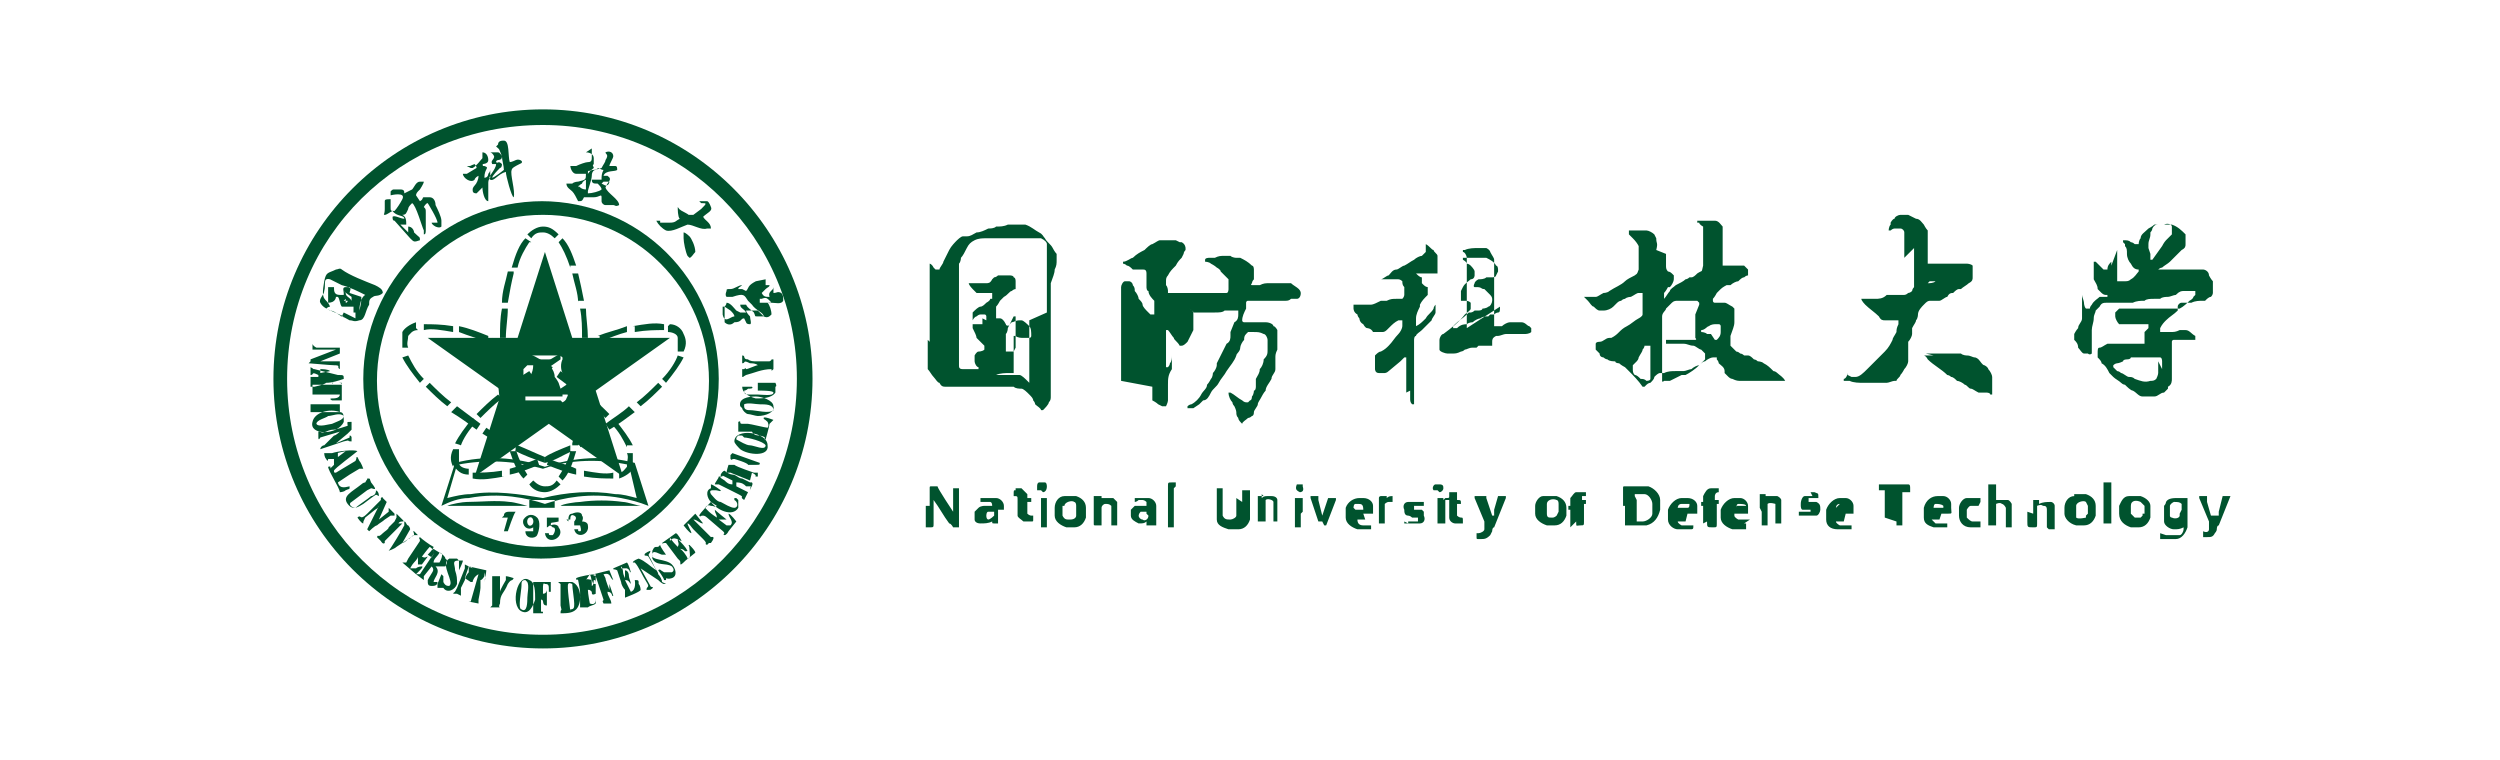 <?xml version="1.0" encoding="UTF-8"?>
<svg xmlns="http://www.w3.org/2000/svg" version="1.1" viewBox="0 0 128 38.9">
  <defs>
    <style>
      .cls-1 {
        fill: #00532e;
        fill-rule: evenodd;
      }
    </style>
  </defs>
  <!-- Generator: Adobe Illustrator 28.7.1, SVG Export Plug-In . SVG Version: 1.2.0 Build 142)  -->
  <g>
    <g id="_图层_1" data-name="图层_1">
      <g>
        <path class="cls-1" d="M27.8,5.6c-7.6,0-13.8,6.2-13.8,13.8s6.2,13.8,13.8,13.8,13.8-6.2,13.8-13.8-6.2-13.8-13.8-13.8ZM27.8,6.4c7.2,0,13,5.8,13,13s-5.8,13.1-13,13.1-13.1-5.8-13.1-13.1,5.8-13,13.1-13Z"/>
        <path class="cls-1" d="M27.8,10.3c-5.1,0-9.2,4.1-9.2,9.1,0,5.1,4.1,9.2,9.1,9.2h0c5.1,0,9.1-4.1,9.1-9.2,0-5.1-4.1-9.1-9.1-9.1ZM27.8,11c4.7,0,8.5,3.8,8.5,8.5s-3.8,8.5-8.5,8.5-8.5-3.8-8.5-8.5,3.8-8.5,8.5-8.5h0Z"/>
        <path class="cls-1" d="M25.7,26.5h.3s-.2.7-.2.7h.2s.3-.9.4-1c-.3,0-.1,0-.3,0-.1,0-.3,0-.3.2ZM29,26.6h.2c0-.1,0-.3.2-.2.2.1,0,.3,0,.3v.2c.1,0,.2,0,.3,0,0,0,.1.3,0,.3-.1,0-.1,0-.1-.1h-.2c.1.5.8.3.7-.2,0-.1-.1-.2-.3-.2,0,0,.1-.2,0-.3,0-.2-.3-.2-.5-.1-.2,0-.2.2-.2.4ZM28,26.4v.6s0,0,0,0c.1,0,.1-.2.3,0,.2,0,.1.3,0,.4-.2,0-.2,0-.2-.1h-.2c.1.7,1.1.2.7-.3,0-.1-.2-.2-.4-.1,0-.2,0-.1.4-.2v-.2s-.6,0-.6,0h0ZM27.3,27c0,0,0,.2,0,.2-.1,0-.2,0-.2,0h-.2c0,.4.5.4.6.2.1-.2.2-.7,0-.9-.2-.2-.5-.2-.7.1-.1.3.2.6.5.4ZM27.1,26.5c.2-.1.3.3.1.4-.2.1-.3-.3-.1-.4h0ZM28.7,25.9c.7,0,1.4,0,2.1,0,.3,0,.7,0,1,0,.2,0,.8,0,1,0-.1,0-.7-.2-.9-.2-.7-.1-1.5-.1-2.2,0-.2,0-.9.1-1,.2h0ZM22.9,25.9c.3,0,.7,0,1,0,.3,0,.7,0,1,0,.3,0,.7,0,1.1,0,.3,0,.7,0,1,0,0,0-.7-.2-.9-.2-.7-.1-1.5,0-2.2,0-.2,0-.8.1-1,.2ZM32.6,25.5l-.4-1.7c-1.4-.3-3-.3-4.4.2-1.4-.4-2.9-.5-4.4-.2l-.5,1.7c.4-.1.8-.2,1.2-.2,1.2-.2,2.5,0,3.7.2,1.2-.3,2.5-.4,3.7-.2.4,0,.7.1,1.1.2ZM33.2,25.9c-.5-.2-.9-.3-1.4-.4-1.6-.3-3,0-3.9.3-.9-.3-2.3-.6-3.9-.3-.5,0-1,.2-1.4.4l.7-2.2c1.5-.4,3.1-.3,4.6.2,1.5-.5,3.1-.6,4.6-.2l.7,2.2h0ZM28.4,25.6v.4c0,0-1.3,0-1.3,0v-.4h1.3Z"/>
        <path class="cls-1" d="M27.8,11.9c-.2,0-.4,0-.6.3l-.2-.2c.2-.2.5-.4.8-.4s.5.1.8.4l-.2.2c-.2-.2-.4-.3-.6-.3ZM27.1,12.4c-.2.3-.5.8-.6,1.3h-.3c.2-.7.4-1.2.7-1.5,0,0,.3.2.3.2ZM29.2,13.7c-.2-.6-.4-1-.6-1.3l.2-.2c.3.3.5.8.7,1.4,0,0-.3,0-.3,0ZM26.3,14c-.1.4-.2.9-.3,1.5h-.3c0-.6.2-1.1.3-1.6,0,0,.3,0,.3,0ZM29.6,15.5c0-.5-.2-1-.3-1.5h.3c.1.4.2.9.3,1.4h-.3s0,0,0,0ZM26,15.8c0,.5-.1,1-.1,1.5h-.3c0-.5,0-1,.1-1.5h.3ZM29.8,17.3c0-.5,0-1-.1-1.5h.3c0,.4.1,1,.1,1.5h-.3ZM29.9,18.4c0-.3,0-.5,0-.8h.3c0,.5,0,1,0,1.5h-.3c0-.3,0-.5,0-.8ZM25.8,17.6c0,.5,0,1,0,1.5h-.3c0-.5,0-1,0-1.5h.3s0,0,0,0ZM25.8,19.4c0,.5,0,1,.1,1.5h-.3c0-.5-.1-1-.1-1.5h.3ZM29.7,20.9c0-.5.1-1,.1-1.5h.3c0,.5,0,1-.1,1.5h-.3ZM26,21.3c0,.5.2,1,.3,1.5h-.3c-.1-.4-.3-.9-.3-1.4,0,0,.3,0,.3,0ZM29.3,22.7c.1-.4.2-.9.3-1.5h.3c0,.6-.2,1.1-.3,1.6,0,0-.3,0-.3,0ZM26.4,23c.2.6.4,1,.6,1.3l-.2.2c-.3-.3-.5-.8-.7-1.4,0,0,.3,0,.3,0ZM28.6,24.4c.2-.3.5-.8.6-1.3h.3c-.2.7-.4,1.2-.7,1.5l-.2-.2h0ZM27.3,24.6c.2.2.4.3.6.3s.4,0,.6-.3l.2.2c-.2.2-.5.4-.8.4s-.6-.1-.8-.4l.2-.2h0Z"/>
        <path class="cls-1" d="M23.2,17c-.6-.1-1.1-.2-1.5-.1v-.3c.4,0,.9,0,1.5.1,0,0,0,.3,0,.3ZM21.4,16.9c-.3,0-.4.2-.5.3,0,.2-.1.4,0,.6h-.3c0-.2,0-.5,0-.8.1-.2.4-.4.7-.5,0,0,0,.3,0,.3ZM24.9,17.5c-.5-.2-.9-.3-1.4-.5v-.3c.5.1,1,.3,1.5.5v.3h-.1ZM26.6,18.2c-.5-.2-.9-.4-1.4-.6v-.3c.6.2,1,.4,1.5.6v.3h-.1ZM27.5,18.7c-.2-.1-.4-.2-.7-.4v-.3c.6.2,1,.5,1.5.8l-.2.3c-.2-.1-.4-.3-.6-.4h0ZM20.9,18.2c.2.4.4.8.8,1.2l-.2.2c-.4-.5-.7-.9-.9-1.3,0,0,.3-.1.3-.1ZM29.7,20.2c-.4-.3-.8-.6-1.2-.9l.2-.3c.4.3.9.6,1.3.9l-.2.2h0ZM22,19.6c.3.3.7.7,1.1,1l-.2.2c-.4-.3-.8-.7-1.1-1,0,0,.2-.2.2-.2ZM31,21.4c-.3-.3-.7-.7-1.1-1l.2-.2c.4.3.8.7,1.1,1,0,0-.2.2-.2.2ZM23.4,20.8c.4.3.8.6,1.2.9l-.2.3c-.4-.3-.8-.6-1.3-.9,0,0,.2-.2.2-.2ZM32.1,22.9c-.2-.4-.4-.8-.8-1.2l.2-.2c.4.5.7.9.9,1.3h-.3ZM24.9,21.9c.4.3.9.5,1.3.8v.3c-.6-.2-1-.5-1.5-.8,0,0,.2-.3.2-.3ZM26.5,22.8c.5.2.9.4,1.4.6v.3c-.6-.2-1.1-.4-1.5-.6v-.3ZM32.1,23.8c0-.2.1-.4,0-.6h.3c0,.2,0,.5,0,.8-.1.2-.4.4-.7.5v-.3c.2,0,.3-.2.4-.3ZM28.1,23.5c.5.2,1,.3,1.4.5v.3c-.5-.1-1-.3-1.5-.5,0,0,.1-.3.1-.3ZM29.9,24.1c.6.1,1.1.2,1.5.1v.3c-.4,0-.9,0-1.5-.1v-.3c0,0,0,0,0,0Z"/>
        <path class="cls-1" d="M32.4,16.7c.6-.1,1.1-.2,1.6-.1v.3c-.4,0-.9,0-1.5.1v-.3c0,0,0,0,0,0ZM34.3,16.6c.3,0,.6.2.7.5.1.2.2.5,0,.9h-.3c0-.3,0-.5,0-.7,0-.2-.3-.3-.5-.3,0,0,0-.3,0-.3ZM30.6,17.2c.5-.2,1-.3,1.5-.5v.3c-.4.1-.9.3-1.4.5v-.3ZM28.9,18c.5-.2.9-.5,1.4-.6v.3c-.3.2-.8.4-1.3.6v-.3c-.1,0-.1,0-.1,0ZM28,18.5c.2-.1.5-.3.7-.4v.3c-.3.2-.7.5-1.2.8l-.2-.3c.2-.1.4-.3.7-.4h0ZM35,18.3c-.2.4-.5.8-.9,1.3l-.2-.2c.4-.4.7-.9.8-1.2,0,0,.3.1.3.1ZM25.8,19.9c.4-.3.8-.6,1.3-.9l.2.3c-.4.3-.8.6-1.2.9l-.2-.2ZM33.9,19.8c-.3.3-.7.7-1.1,1l-.2-.2c.4-.3.8-.7,1.1-1,0,0,.2.2.2.2ZM24.4,21.2c.3-.3.7-.7,1.1-1l.2.2c-.4.3-.8.7-1.1,1l-.2-.2h0ZM32.5,21.1c-.4.3-.8.6-1.3.9l-.2-.3c.4-.3.9-.6,1.2-.9l.2.2ZM23.3,22.7c.2-.4.5-.8.9-1.3l.2.2c-.4.4-.7.9-.8,1.2,0,0-.3-.1-.3-.1ZM31,22.1c-.4.3-.9.5-1.3.8v-.3c.3-.2.7-.5,1.2-.8,0,0,.2.3.2.3ZM29.3,23.1c-.5.2-.9.5-1.4.6v-.3c.3-.2.8-.4,1.3-.6v.3ZM23.2,23.9c-.1-.2-.2-.5,0-.9h.3c0,.3,0,.5,0,.7,0,.2.3.3.5.3v.3c-.4,0-.6-.2-.8-.5h0ZM27.6,23.8c-.5.2-1,.4-1.5.5v-.3c.4-.1.9-.3,1.4-.5,0,0,.1.3.1.3ZM25.8,24.4c-.6.1-1.1.2-1.6.1v-.3c.4,0,.9,0,1.5-.1,0,0,0,.3,0,.3Z"/>
        <path class="cls-1" d="M28.6,19.6s0,0,0,0c0,0-.1-.2-.2-.3,0-.2-.1-.4-.2-.5,0-.1,0-.2,0-.4,0,0,0,0,0,0,0,0,0,0,0,0,0,0,0,0-.1,0h-.8s0,0-.1,0c0,0,0,0,0,0,0,0,0-.1,0-.2,0,0,0,0,0,0,0,0,0,0,0,0,.2,0,.4,0,.6,0s.4,0,.5,0c0,0,.2,0,.3,0,0,0,0,0,0,0,0,0,0,0,0,0,0,0,.1,0,.2.1,0,0,0,0,0,.1-.1.2-.1.5,0,.7,0,.1.1.3.2.4h0c0,.2,0,.2,0,.2h0s-.3.2-.3.2h0ZM28.7,20.5h-.1s-1.6,0-1.6,0c0,0,0,0-.1,0,0,0,0,0,0,0v-.2c-.1,0-.1,0,0,0,0,0,.1,0,.2,0h1.5c0,0,.1,0,.2,0,0,0,0,0,0,0,0,0,0,0,0-.1,0,0,0,0,0,0,0,0,.1,0,.2,0,.1,0,.1,0,0,.2,0,0,0,.1-.2.2,0,0,0,0,0,0ZM27,18.7s0,0,0,0c0,0,0,0,0,0,0,0,0,0,0,0h.1s.2,0,.2,0c0,0,0,0,0,0,0,.4-.2.7-.5.9,0,0,0,0,0,0,0,0,0,0,0,0,0,0,0,0,0,0,0,0,0,0,0,0,0,0,0-.2,0-.2,0-.2,0-.3,0-.5ZM33.9,17.3h-4.6l-1.4-4.4-1.4,4.4h-4.6l3.8,2.7-1.4,4.4,3.8-2.7,3.8,2.7-1.4-4.4s3.8-2.7,3.8-2.7ZM24.2,29.1s-.4-.2-.4-.2c0,.2,0,0,0,.2l-.4,1c-.2.4-.1.1-.2.3,0,0,0,0,.1,0h.1s.2.1.2.1h0c0-.2,0,0,0-.2,0,0,0-.1,0-.2l.2-.4c0-.1.1-.3.2-.4,0,0,0-.1,0-.2,0-.1,0,0,.1-.1,0,0,0,0,0,0h0ZM20.4,26.8c.1-.2.4,0,.2-.2-.1-.1-.2-.2-.3-.3,0,.1,0,.1,0,.2,0,0,0,0-.1.2-.1.1-.2.2-.3.3,0,.1-.2.2-.3.3-.3.3-.2,0-.3.2,0,0,.1.1.2.2,0,0,.1.2.2.1,0,0,0,0,0-.1l.3-.3c0,0,.1-.1.2-.2,0,0,.1-.1.2-.2,0,0,.1-.1.2-.2ZM15.9,20.6c0,0,0,.4,0,.5,0,0,0,0,0,0,0,0,0,0,0,0,0,0,.4,0,.6,0,.2,0,.6,0,.8,0,0,0,0,0,.1,0,0,0,0-.3,0-.4h0c-.2,0,0,0-.1,0,0,0-.2,0-.2,0h-1.1c0,0,0,0-.1,0h0ZM39.6,21.5s-.5-.2-.5-.1c0,.1,0,0,.2.2,0,0,.1.2,0,.3-.1,0-.9-.2-1-.2,0,0-.2,0-.3,0-.2,0,0-.2-.2-.1,0,0,0,0,0,.1v.4c0,0,0,0,.1,0h.6c.1.2.3.2.4.2.5.1.1.2.3.2,0,0,.2-.7.2-.8ZM21,27.1c0,0,0-.1-.1-.2-.1,0-.1-.2-.2-.2,0,.1,0,0,0,.2-.1.2-.7,1.2-.8,1.3h0c0,0,.3-.1.4-.2l.9-.6c.1,0,.1,0,.2,0,0,0-.2-.2-.2-.2-.1,0,0,0,0,.2-.1,0-.2.2-.3.2,0,0-.2.2-.3.2l.4-.7c.1,0,0,0,.1,0ZM37.6,25.5c0,0,0,0,0,.1.2.1.2.4,0,.4-.2,0-.5-.2-.7-.3-.2,0-.4-.3-.5-.4-.1-.2,0-.2.2-.2.2,0,.3.1.3,0,0,0-.4-.3-.5-.3,0,0,0,0,0,.2-.3.1-.2.5,0,.7.3.4,1.1.8,1.4.3,0-.1,0-.3,0-.4,0,0,0,0-.1-.1,0,0,0,0,0,0,0,0,0,0,0,0,0,0,0,0,0,0h0ZM38,18.9s0,0,0,0c0,.2,0,.4,0,.4.1,0,0,0,.2-.1.4-.1.8-.3,1.3-.3,0,.1,0,.1.1,0,0,0,0-.4,0-.5-.2,0,0,0-.2.1-.1,0-.6,0-.7,0-.1,0-.3,0-.4-.1-.3,0-.1-.2-.3-.2v.4c.2,0,0-.2.4,0,.1,0,.3,0,.4.1-.1,0-.5.2-.6.2,0,0,0-.1-.1,0,0,0,0,0,0,0h0ZM16.3,19.3s-.2,0-.2,0c-.2,0,0,0-.2,0,0,0,0,.4,0,.5.1,0,0,0,.2,0,0,0,.5-.1.6-.2.3,0,.6-.1.9-.2,0-.2,0-.2-.3-.2l-1.2-.3c-.1,0,0,0-.2-.1,0,.1,0,.3,0,.4.2,0,0-.2.4,0,0,0,0,.3,0,.3ZM16.4,19.2v-.3c.1,0,.4,0,.5.1,0,0-.5.1-.5.1ZM25.6,29.5c-.1,0-.3,0-.4,0,0,.2,0,0,0,.2v.7c0,.2,0,.6,0,.6,0,0,0,0-.1.1h.5c0,.1,0,0,0,0,0,0-.1,0,0-.2,0-.5.2-.5.4-1,.2-.3.2-.1.3-.3,0,0-.3-.1-.4-.1,0,.2,0,0,0,.2,0,0-.3.5-.3.6,0-.1,0-.5,0-.7.1,0,0,0,.1,0,0,0,0,0-.1,0ZM34.1,29.7c0,0,0,0,0,0,0-.2,0,0,.3-.1.3-.1.2-.5,0-.7-.3-.3-1.1-.2-1-.5,0-.3.4,0,.5,0,0,0,0,0,.2,0,0,0-.3-.4-.3-.5,0,0,0,0-.1.1-.2,0-.2,0-.3.2,0,.1,0,.3,0,.4.2.4.7.2,1,.4,0,0,.2.2,0,.3,0,0-.3,0-.4,0-.2-.1-.2-.2-.3-.1,0,0,.3.4.3.5h0ZM16,20.2c0,0,.5,0,.6,0,.2,0,.5,0,.8,0,0,.2-.3.2-.4.2-.2,0,0,.1,0,.1h0c0,0,.5,0,.5,0,0-.1,0-.8,0-.9,0,0,0,0,0,0h-.2c0,0-.2,0-.3,0,0,.1,0,0,.1,0,0,0,0,0,.2,0,.1,0,.2,0,.2.1-.3,0-.5,0-.8,0-1,0-.5,0-.7,0,0,0,0,.2,0,.3,0,.2,0,.2,0,.2,0,0,0,0,.1-.1h0ZM22.4,30.1c.2,0,.1,0,.3,0,.2.3.6.1.7-.2,0-.3,0-.4-.1-.7,0-.3-.2-.5.2-.5,0,0,0,.1,0,.3,0,0,0,.1,0,.2,0,0,0,0,0,0,0,0,.2-.4.2-.5h0c-.1,0,0,0-.2,0,0,0,0,0-.1-.1-.1,0-.3,0-.4,0-.5.3.3,1.2,0,1.4-.1,0-.2,0-.3-.2,0-.1,0-.2,0-.3h0c0,0-.1-.1-.1-.1,0,0-.2.5-.2.5h0ZM35.5,26.6c.2,0,.3.2.5.2h0c0,0-.4-.5-.4-.5l-.6.6c0,0,.3.4.4.4h0c0-.1-.2-.4-.2-.5.1,0,.2.2.3.3,0,0,0,0,.1.1l.4.4c.3.3,0,.2.2.3,0,0,0,0,.1-.1h.1c.3-.4,0-.3,0-.3,0,0-1-1-1-1ZM24.1,29.8c.1,0,0,0,.1,0,0-.1.1-.3.3-.4l-.4,1.4c0,0-.2,0-.1,0,0,0,.5.1.5.1,0-.2,0,0,0-.2,0,0,.1-.5.1-.6v-.4c.1,0,.2-.2.2-.2h0c0-.2,0-.1,0-.2.1.4,0,.4,0,.5h0s.1-.5.1-.6l-.9-.2s-.2.6-.2.6ZM30.9,29.4c.4-.1.3.2.5.3h0s-.2-.5-.2-.5l-.8.2c0,0,0,0,0,0,0,.2,0,0,.1.1l.4,1.2c0,.1-.1,0,0,.2,0,0,.1,0,.3,0,0,0,.2,0,.2,0h0c0,0-.1,0-.1,0,0-.2-.2-.4-.2-.6.3,0,.2.3.3.2,0,0,0,0,0,0l-.2-.6h0c0,.2,0,.3,0,.3,0,0-.2-.5-.2-.6h0ZM19.3,25.1c-.1,0,0,0-.1.2,0,0-.1.1-.2.1-.1.1-.7.5-.8.6-.2,0-.4-.2-.2-.3l.8-.6s.2-.1.2-.1c.1,0,.4.2,0-.3-.1-.2,0-.2-.2-.2,0,.1,0,0-.1.2,0,0-.1,0-.2.1-.5.4-1,.6-.7,1,.3.4.6.1.8,0l.4-.3c.3-.2.2-.2.4-.1h0c0-.2-.1-.3-.2-.3h0ZM27.8,30.5v-.4c0-.1,0-.3.1-.2.1,0,.2,0,.2.2,0,0,0,.1,0,.2,0,0,0,0,.1,0v-.5s-.9,0-.9,0c0,.2,0,0,0,.2v1.3s0,0,0,.1c0,0,0,0,0,0,0,0,.4,0,.5,0,0-.2,0,0-.1-.1v-.6c.2,0,0,.3.3.3,0-.1,0-.3,0-.4,0-.1,0-.4,0-.4-.1,0,0,0,0,0,0,0,0,.2-.2.2ZM33.9,29.8c0-.1-.1-.3-.2-.4,0-.1-.1-.2-.2-.4l-.2-.4c-.2-.3,0-.2,0-.4,0,0-.3.1-.3.2,0,.1.1,0,.2.1l.4.7c-.3-.2-.6-.5-.9-.6,0,0-.3.1-.3.2h0c0,0,.1,0,.1,0,.2.2.4.7.6,1,.2.3,0,.2,0,.4,0,0,.1,0,.2,0,.3-.2,0-.1,0-.2,0,0-.5-.9-.5-.9l.9.6c0,0,.2.2.3.2h.1c0,0,0,0,0,0ZM38,19.4c0,0,0,0,0,.2,0,0,0,0,0,.2,0,.3.3.5.7.6.3,0,.8,0,1-.3,0-.2,0-.2,0-.3,0,0,.1,0,0-.2-.2,0-.6,0-.7,0,0,0,0,0-.2,0v.4c.2,0,0,0,.2,0,0,0,.6,0,.6.1,0,.2-.6.1-.8.1-.2,0-.3,0-.4,0-.2,0-.3,0-.3-.2,0,0,.1,0,.2-.1.1,0,.3,0,.2-.1,0,0,0,0,0,0,0,0-.5,0-.5,0ZM30,29.7c0-.1.3,0,.3,0,.1.2,0,.2.2.2v-.5c-.2,0-.8.1-1,.2,0,.2,0,0,.1.1,0,0,.1.5.1.6,0,.1,0,.3,0,.4,0,.5,0,.2,0,.4h0s0,0,0,0h.4c.1-.1.3-.1.4-.2,0,0,0-.2,0-.3h0c0-.3,0-.2,0-.2,0,0,0,0,0,.2,0,.2,0,.4-.3.3,0,0-.1-.5-.1-.7.1,0,.1,0,.2.1,0,.1,0,.2.2.1,0-.1,0-.3,0-.4,0-.3,0-.3-.1-.3,0,0,0,.3-.1.3,0-.2,0-.4-.1-.6ZM21.9,28.4s.3-.3.3-.4c-.2-.1-.6-.4-.7-.5-.1.1,0,0,0,.2l-.6.9s-.1.2-.1.2c-.1,0,0,0-.2,0l.7.6c0,0,.1-.1.2-.2,0,0,.2-.2.1-.2,0,0-.2,0-.3.1-.1,0-.2,0-.3,0,0,0,.1-.2.2-.3,0,0,.2-.2.2-.3,0,.2,0,.3,0,.4.1,0,0,0,.2,0l.3-.4h0c-.1,0-.1.1-.3,0,0,0,.3-.4.4-.5,0,0,.2.1.2.3,0,.2-.2.2,0,.3h0ZM34.3,27.7c.2-.3.5,0,.6,0,0,0-.2-.4-.3-.4l-.7.5c.1.1,0,0,.1,0,0,0,0,0,.1,0l.6.8s0,0,.1.1c.1.1-.1.4.3,0l.5-.4c0-.1-.2-.3-.3-.4-.1,0,0,0,0,.2,0,.2.1.5-.1.5,0-.1-.3-.5-.4-.5.3,0,.2.2.4.1-.1-.2-.3-.4-.5-.6h0c0,.2.1.2,0,.4,0,0-.4-.4-.4-.5h0ZM19.9,26c0,.1,0,.1,0,.2l-.5.4.4-.9c0,0-.1-.1-.2-.2,0,0,0-.1-.1,0,0,0,0,0,0,.1-.2.2-.5.5-.7.7-.4.4-.3,0-.5.2,0,0,.2.3.3.3h0c0-.1,0-.1.1-.3l.5-.4c0,0,.2-.1.2-.2l-.6,1.2s0,0,.1.1c0,0,.3-.3.4-.3.1-.1.3-.2.4-.3l.3-.2s0,0,.1,0c0,0,0,0,.1,0,0,0,0,0,0-.1,0,0-.1-.1-.2-.2h0q0,0,0,0ZM38.5,24.2c.4.2,0,.2.3.2,0,0,0-.1,0-.2,0,0,0,0,0,0,0,0,0,0,0,0,0,0,0,0-.2,0,0,0-.9-.3-1-.4h1.1c.2,0,.2,0,.2-.1,0,0,0,0,0,0l-1.4-.5s0,0,0,0c0,0,0,0,0,0,0,0,0,0-.1.1,0,0,0,.1,0,.2.1.1,0,0,.2,0,0,0,.7.2.7.3-.2,0-.9,0-1,0,0,0-.1.3-.1.4.2,0,0,0,.2,0,0,0,1,.4,1,.4ZM36.1,26c0,0,.1-.2.3-.1.2,0,.2.1.3,0,0,0,0,0,0,0l-.3-.2c0,0-.6.6-.6.7.1.1,0,0,.2,0,0,0,.1,0,.2.1l.7.6c.4.3,0,.2.2.3,0,0,.1,0,.2-.2l.4-.5c0,0-.3-.4-.4-.4h0c0,.2.3.4.1.6,0,0-.1,0-.2,0l-.4-.3c.2,0,.2,0,.4,0,0,0,0,0,0,0,0,0-.5-.4-.6-.5h0c0,.2.1.2.1.4,0,0-.3-.2-.4-.3,0,0,0,0,0,0,0,0,0,0,0,0ZM31.8,29.1c0,0,.2,0,.3,0,.2.1.1.2.2.2,0,0-.1-.4-.2-.5l-.7.3c-.1,0,0,0,0,0,0,.1,0,0,.2.1l.2.6c0,.1.1.3.2.4,0,0,0,.2,0,.2,0,.1,0,0,0,.2,0,0,.8-.3.8-.4,0,0,0-.2-.1-.3,0-.2,0-.2-.2-.2,0,0,.1.5-.2.6-.1-.2-.2-.4-.3-.6.2,0,.2.1.3.2h0c0-.1-.1-.3-.1-.4,0-.2-.1-.3-.2-.3,0,0,0,.2,0,.4,0,0-.1-.2-.1-.3,0,0,0-.2-.1-.3ZM17.4,22.1c0,0-.2.2-.3.2,0,0,0,0-.1.1l-.4.4c-.1,0-.2.1-.2.2,0,0,0,0,0,0l1.2-.4c.4-.1.1,0,.4,0,0,0,0-.1,0-.2,0,0,0-.1-.1-.1,0,0,0,0,0,.1,0,0-.7.3-.7.3l.6-.5s.1-.1.2-.2v-.4c-.3,0-.2,0-.2.2,0,0-.6.2-.7.2-.1,0-.2,0-.4.1-.3.1-.2,0-.4,0,0,0,0,.2,0,.3,0,.2.1,0,.1,0,0,0,1-.3,1-.3ZM37.6,22.6c0,.1.2.3.3.4.4.3,1.5.4,1.4-.2,0-.7-1.7-.9-1.7-.2ZM38.1,22.4c.2,0,1,.2,1.1.4,0,.3-.6,0-.8,0-.2,0-.5-.2-.7-.3,0-.1,0-.1.1-.2,0,0,.2,0,.2,0ZM17.6,21.5c0-.2,0-.4-.2-.4-.5-.2-1.3,0-1.4.5-.2.7,1.3.7,1.6,0h0ZM17.6,21.3c0,.2-.4.3-.6.4-.1,0-.7.2-.8,0,0-.2.5-.3.6-.4.2,0,.6-.2.8,0ZM27.4,30.7c0-.4,0-.9-.3-1-.6-.4-1,1.3-.4,1.6.4.2.6-.3.7-.6ZM27,29.8c.1.2,0,.6,0,.8,0,.2,0,.8-.3.6-.2,0,0-1,0-1.2,0-.2,0-.3.2-.3h0ZM38,20.9c0,.1.2.3.3.3.1,0,.4.1.5.1.4,0,.9-.2.8-.5,0-.3-.6-.5-.9-.5-.4,0-.9.1-.8.5ZM38.1,20.7c.2-.1.6,0,.8,0,.3,0,.7,0,.7.3-.2.2-.9,0-1.2,0-.1,0-.3,0-.3-.2ZM15.8,18.6c.1,0,1.1.1,1.3.1.4,0,.1.1.3.2,0,0,0-.3,0-.4-.2,0,0,0-.2,0h-.8c0,0,1-.4,1-.4v-.4c0,0,0,0,0,.1h-1.2c-.2-.1-.2-.2-.2-.2,0,0,0,0,0,0,0,0,0,0,0,0,0,0,0,0,0,.1,0,.1,0,.1,0,.2.1,0,0,0,.1,0,0,0,0,0,.1,0h1c0,0-1.3.5-1.3.5,0,0,0,.1,0,.1ZM28.6,29.8c0,.1,0,0,.1.1,0,0,0,.2,0,.2v.9c.1.4,0,.1,0,.4.3,0,.6,0,.8-.2.3-.3.3-1.2-.2-1.4-.1,0-.2,0-.4,0-.2,0-.4,0-.4,0ZM29.2,31.3c0-.1-.2-1.4-.1-1.4,0-.1.2,0,.2,0,0,.2.1.8.1,1s0,.3-.2.3ZM22.8,29c0,0,.2-.3,0-.4,0-.2-.5-.4-.6-.5-.1.1,0,0,0,.2,0,0,0,.1-.1.2l-.6.9c-.1,0,0,0-.2,0,0,0,.4.3.4.3,0-.1,0,0,0-.2l.4-.5c.2.2,0,.3-.2.7,0,.2,0,.3.2.3.1,0,.3,0,.3-.2-.1,0,0,0-.2,0,0-.2.4-.5.1-.8.2,0,.3,0,.4,0ZM22.2,28.8c0-.2.2-.3.3-.5.3,0,0,.5,0,.5,0,0-.1,0-.2,0ZM38.3,25.2c0,0,0,0,0,0,0,0-.4-.2-.6-.3v-.2c.3,0,.4.1.5.2,0,0,.1,0,.2,0,.1,0,0,0,0,.2,0,0,0,0,0,0,0-.1.2-.3.1-.4,0,0,0,0-.1,0l-.4-.2c-.2,0-.3-.2-.5-.2-.1,0-.3-.1-.4-.2h0c0,0-.1,0-.2.2,0,0,0,0,0,.1,0,0,0,0,0,0,.2,0,0-.1.2,0l.4.2v.2c-.2,0-.3-.1-.4-.2-.3-.2-.2-.1-.2-.2,0,0,0,0-.1,0,0,.1-.2.3-.2.4.2,0,0,0,.2,0l.6.3.4.2c.4.2,0,.1.3.3l.2-.4s0,0,0,0ZM18.3,23.4c-.1,0,0,0-.1.2l-1,.6c-.1,0-.1,0-.1-.1,0-.1,1.1-.9,1.2-1h0c-.2-.1-1,0-1.3.1-.3,0-.3,0-.4,0,0,0,0,.2.1.3.1.2.1,0,.1,0,0,0,.2,0,.3,0v.3c-.4.4,0,0-.3.1,0,.2.6,1.1.6,1.3,0,0,.2,0,.3-.1.2-.1.2,0,.2-.2-.1,0-.5.2-.6-.2,0,0,.6-.4.6-.4l.5-.3c.1,0,0,0,.2,0,0,0-.1-.3-.2-.4,0,0,0,0,0,0h0ZM17.7,23.1c0,0-.4.3-.4.3v-.2c-.1,0,.4-.1.4-.1ZM35.3,13.2c.1,0,.2-.2.3-.3,0-.3-.2-.7-.3-.8,0,0-.2-.2-.3-.2,0,0,0,0,0,.1,0,0,0,0,0,.2,0,.2.1.7.2.9,0,0,0,0,0,0,0,0,0,0,0,0ZM23.9,8.5c.3,0,.1,0,.4-.1,0,0,.1.1.1.2l-.5.3c-.1,0-.1,0-.2,0,0,.2.4.5.6.3,0,0,0-.1.2-.2,0,.2-.1.4-.2.5,0,0-.1.1-.1.2,0,.1,0,.2.2.2,0,0,.2-.2.3-.3,0,.2.1.7.3.7,0-.3,0-.7,0-.9,0-.1,0-.2.1-.3,0-.2,0-.2,0-.4,0,0,0,.1-.1.2,0,0,0,.2-.2.2,0-.5.3-.5,0-.6-.2,0,0,0-.1-.1,0,0,0,0,0,0,0,0,.3,0,.3-.2,0-.2-.1-.4-.3-.4,0,.2,0,.2,0,.3-.1.1-.3.4-.5.5,0,0,0,0-.1,0ZM25.4,7.5c.2.2.1,0,.3.5,0,.2.1.5.1.7,0,0-.5.4-.6.4,0-.1.3-.4.4-.5,0,0,.1,0,.1-.2-.2-.2-.2,0-.3-.1,0-.2.3,0,.3-.3,0,0-.1-.2-.2-.2-.1,0-.3,0-.4,0h0c0,0,.1,0,.2.2,0,.2-.2.2-.1.4h.2c0,.3-.5.7-.3.8.2.1.4-.3.8-.4,0,.2.3,1.3.4,1.3.1-.3-.2-1.2-.1-1.4,0-.1.2-.2.4-.3.3-.1,0-.3-.2-.2,0,0-.2.1-.3.1-.1-.3,0-1.1-.3-1.1-.1,0-.3,0-.3.2ZM35.9,10.4c.3,0,.3,0,0,.3l-.4.3c0,0-.1,0-.2,0-.1,0,0,0-.2-.1-.4-.2-.3-.2-.4-.3,0,.1,0,.5.1.6h0c-.2.1-.2.2-.5.2-.2,0-.3,0-.5,0,0,0,0,0,0-.1h-.2s0,0,0,0h0s0,0,0,0c.1.2.3.4.5.5.3.1.8-.2,1.1-.3.3,0,.7.3,1,.2,0,0,.2,0,.2,0,0-.3-.3-.4-.4-.6.2-.2.5-.3.4-.5,0,0-.1-.3-.2-.3,0,0-.1,0-.2,0-.2,0-.1,0-.2,0h0ZM36,11.3s0,0,0,0c0,0,0,0,0,0,0,0,0,0,.1,0ZM38.7,14.4c0,0-.2.1-.3.2-.1.1-.1.2-.2.3,0,0,0,0-.2-.1,0,0-.2,0-.2,0,0-.1.1-.1.2-.2-.2,0-.4.2-.6.2-.2,0-.2,0-.2.1,0,0-.1.2,0,.3,0,0,.2,0,.3,0,.6-.2.6-.1.8.2,0,0,.1.1.2.2.2.3.6.4.6.6-.1,0-.2,0-.3,0-.2,0-.1,0-.2-.2-.2-.2-.3-.2-.4-.4,0,0-.2,0-.3,0,0,0,0,0,0,0,0,.2.2.2.3.4,0,0-.1,0-.2,0,0,0,0,0-.1,0,0,0,0,0-.2-.1-.1-.1-.3-.4-.5-.4,0,0,0,.1-.1.2,0,0,0,.1,0,.2,0,.2,0,.5,0,.6.1.1.3.2.5,0,.4,0,.3-.2.5-.2,0,0,0,0,.1.2,0,0,0,.1.2.1.1,0,0-.3,0-.4,0,0-.2-.2-.2-.3.1,0,.2,0,.3,0,.2,0,.1,0,.3,0l.3.3c.2.1.3,0,.4-.1,0-.2-.1-.5-.2-.6,0,0,0,0,0,0,0,0,0,0,0,0,.1,0,.1,0,.2,0,.2,0,.5.1.6-.1,0-.2,0-.3-.1-.4-.2-.1-.2,0-.4,0,0-.1,0-.2,0-.3,0,0,0,0,0,0h0c0,.2-.3.2-.2.5-.2,0-.3,0-.4-.2,0,0,.2-.2.2-.2.1-.1.2-.1.2-.2,0,0-.1,0-.2,0v-.3c0,0,0,0,0,0ZM38.9,15.3s0,0,.1,0c0,0,.2-.1.3,0,0,0,.4.3,0,.2-.1,0-.3,0-.4,0ZM37.1,15.7c0,0,.3.2.3.2.1.1.2.2.2.3-.2,0-.5.4-.6-.1,0-.3,0-.3,0-.4,0,0,0,0,0,0ZM20.7,9.9c0-.1,0-.2-.2-.2-.1,0-.2,0-.3,0-.1,0-.1,0-.2.1,0,0,0,.2,0,.2,0,0,.8-.2.6.2-.1.2-.3.5-.4.6h0c-.2,0-.2,0-.2-.2,0-.1,0-.3,0-.4-.2,0-.3,0-.3.1,0,.1,0,.3,0,.4,0,.3-.1.3,0,.3.1,0,.2-.1.4-.2.2.3.6.2.6.4-.2,0-.5-.2-.6-.1,0,.1,0,.2.1.2l.8.9c.2.2.2.2.5.1,0-.2,0-.1-.3-.4,0-.1-.1-.3-.3-.3,0,.1,0,.2,0,.3,0,0-.4-.4-.4-.4h.3c0-.2,0-.4-.2-.5h0c.2,0,.2-.1.3-.3,0-.1.1-.2.2-.3.2.1.5,1.2.6,1.4,0,0,0,.2,0,.2.1,0,.1-.1.1-.3,0-.1,0-.3,0-.4,0-.1,0-.2,0-.4s0-.2-.1-.3c0,0,.1-.2.2-.2,0,0,.5.8.5,1h-.3c0,.1.2.2.2.2,0,0,.2.1.3,0,0,0,0-.2,0-.3,0-.2-.2-.6-.3-.8,0-.2-.1-.4-.3-.4-.1,0-.2,0-.3,0-.1,0,0,.1-.2.2l-.2-.3c0,0,0-.1.1-.2,0,0,0,0,.1-.1,0,0,.2-.3.2-.4,0,0-.1,0-.2,0-.2,0-.3.3-.4.4,0,0,0,0,0,0h0s0,0,0,0h0ZM30.3,7.6c0,0,0,0,0,.2,0,0,0,.1,0,.2,0,.2,0,.3-.2.3-.1,0-.4.1-.6.2,0,0-.2,0-.3,0,0,.1.1.4.3.4.1,0,.1,0,.2,0,.1,0,.2,0,.3,0,0,.3,0,.3-.4.4,0,0-.2,0-.3.1-.1,0-.2,0-.3,0,0,.2.2.3.3.4.1.1.2.3.3.5.2,0,.2,0,.3-.2.2,0,.4,0,.5,0,.3,0,.4-.2.4,0,0,0,0,0,0,0,0,0,0,.1,0,.2,0,.1.1.2.2.2.1,0,.3,0,.4,0,.1,0,.1.1.3,0,0-.3-.6-.6-.7-.9.1-.3.4-.4.1-.6-.1,0-.1,0-.2,0,.1-.3.6-.2.7-.3,0-.1,0-.2-.1-.2,0,0-.2,0-.3,0,0-.1.2-.4.2-.5,0-.2-.2-.3-.4-.2,0,.1.2.1,0,.4,0,.1-.1.2-.2.4,0,0-.3.1-.4.1-.2,0-.2.1-.3.2,0-.3,0,0,.3-.3,0-.1-.1-.1,0-.2,0,0,0-.2,0-.3,0-.2-.2-.3-.4-.3h0ZM30.1,9.9c.2,0,.6-.1.7-.2,0-.1-.1-.2-.2-.3-.2,0-.3,0-.3-.2,0,0,.4,0,.5,0,0-.2,0-.3.1-.5-.2,0-.2-.2-.4,0-.1,0-.2.1-.2.3,0,.2-.2.7-.2.8h0ZM29.6,9.6c0,0,0-.1.2-.2,0,0,0-.1.2-.2v.5c-.2,0-.3-.1-.4-.2ZM30.9,9.3c0,0,.2,0,.3,0,0,0,0,.2-.2.2,0,0,0,0-.2-.1ZM17.4,16.2c.2,0,.3.1.5.2.2,0,.2.1.5,0,.3,0,.3-.5.5-.8,0-.2,0-.3.2-.4.1-.1.3,0,.5-.2,0-.2-.2-.3-.4-.4-.5-.2-1.3-.5-1.7-.8-.1-.1-.2,0-.3,0-.4.2-.5.1-.6.6-.2,1.1.1.8.3,1.3,0,0-.1,0-.2.1,0,0,.9.4.9.4ZM17.6,16l.6.3v-.3c0,0,0,0-.1,0,0,0,0-.1,0-.3,0,0-.2,0-.3,0,0,0-.1,0-.2,0h-.1c-.1-.1-.1-.4-.2-.5,0,0,0,0-.1,0,0,0,0,.3-.4.3,0-.3,0-.3,0-.6,0,0,0-.2,0-.2,0,0,.1,0,.3,0,0,.2,0,.4.3.4h.2c0-.1,0,0,0-.1,0-.1-.1-.3.1-.3,0,0,.2,0,.2,0,.1.1,0,.2,0,.3l.6.2c0,.2,0,.3-.1.7h0c0-.3.1-.7.3-.8h0s0,0,0,0h0c-.4-.2-.8-.4-1.2-.5l-.6-.3c-.4-.1-.2.3-.3.6,0,.2-.3.4-.2.6.1.2.3.3.5.4.2,0,.4.2.6.3ZM17.7,15c0,.2.2.2.3.4,0,0,0,0,0,0,0,0,0,0,0,0,0,0,0-.1,0-.2,0,0-.3-.2-.4-.3ZM17.6,15.4c.1,0,.1,0,.2,0,0,0,0,.1-.1.1,0,0,0-.1,0-.2h0ZM99,18.2c-.1,0-.2,0-.4,0-.2,0-.5,0-.7,0,0,0,0,0,0,0,0,0,0,0,0,0,0,0,0,0,0,0,0,0,0,0,0,0,0,0,0,0,0,0,0,0,.2,0,.3,0,0,0,.1,0,.2,0h0c0,0,.1,0,.1,0,0,0,.1,0,.2.2.3.3.7.5,1,.8,0,0,.1,0,.2.1.1,0,.2.1.3.2.1,0,.3.1.4.2,0,0,0,0,0,0,.1,0,.2.2.3.2,0,0,0,0,0,0,.1,0,.2.1.4.2,0,0,0,0,.1,0,.1,0,.2,0,.3,0,0,0,.2,0,.2.1,0,0,0,0,.1,0,0,0,0,0,0,0,0,0,0,0,0,0,0-.3,0-.6,0-.9,0-.1-.1-.3-.2-.4,0,0,0-.1-.2-.2-.1,0-.2-.2-.3-.3,0,0-.1-.1-.2-.1-.1,0-.2-.1-.4-.1,0,0,0,0,0,0,0,0-.2,0-.3-.1,0,0-.2,0-.3,0,0,0-.2,0-.2,0,0,0-.1,0-.2,0,0,0-.1,0-.2,0,0,0-.1,0-.2,0h-.4c-.1,0-.2,0-.3,0h0ZM72.2,20c0,.1,0,.2,0,.3,0,0,0,0,0,.1,0,.1,0,.2.1.3,0,0,0,0,0,0,0,0,.1,0,.1,0,0,0,0,0,0,0,0,0,0-.1,0-.2,0-.1,0-.2,0-.3,0-.2,0-.4,0-.7,0-.2,0-.3,0-.5,0-.2,0-.4,0-.7,0-.2,0-.5,0-.7,0,0,0,0,0-.1,0,0,0,0,0-.1,0,0,0-.2.1-.2,0-.1.2-.2.3-.3.2-.2.3-.3.5-.5,0-.1.2-.3.2-.4,0,0,0,0,0-.1,0-.1,0-.2,0-.3,0,0,0,0,0,0s0,0,0,0c0,0,0,0,0,0,0,0-.1.1-.1.2-.1.2-.3.3-.4.5-.2.2-.3.3-.5.4,0,0,0,0,0,0,0,0,0,0,0,0,0,0,0,0,0,0h0c0-.1,0-.3,0-.4,0-.2.1-.4.2-.6,0,0,0,0,0-.1.1-.2.2-.3.4-.5,0,0,0-.2,0-.3,0,0,0,0,0-.1,0,0-.1,0-.2-.1,0,0,0,0-.1-.1,0,0,0,0,0-.1,0,0,0,0,0-.1,0,0,0,0,0-.1,0,0,0,0,0,0-.1,0-.2-.1-.3-.2,0,0,0,0,0,0,0,0,0,0,0,0,0,0,.2,0,.2,0,.2,0,.4,0,.6,0,0,0,.2,0,.2,0,0,0,0,0,.1,0,0,0,0,0,0-.1,0,0,0-.1,0-.2,0-.1,0-.2,0-.4,0,0,0-.1,0-.2,0,0,0,0,0,0,0-.1-.2-.2-.2-.3-.1,0-.2-.2-.4-.3,0,0,0,0,0,0,0,0,0,0,0,0,0,0,0,0,0,0,0,0,0,.1,0,.2,0,0,0,.2,0,.2,0,0-.1.1-.2.2-.1,0-.3.1-.4.2-.2.1-.3.2-.5.3-.1,0-.3.2-.4.2-.2,0-.3.2-.4.3-.1,0-.3.2-.4.2h-.2c0,0,0,0,0,0,0,0,0,0,0,0,0,0,0,0,0,0,0,0,0,0,0,0,.2,0,.3,0,.5,0,.1,0,.2,0,.3,0,0,0,.1,0,.2,0,0,0,0,0,.1,0,0,0,.1,0,.2.1,0,.1,0,.2.1.3,0,0,0,.2,0,.2,0,0,0,0,0,.1,0,0,0,0,0,.1,0,0,0,.1-.1.2,0,0-.2,0-.3,0-.2,0-.3,0-.5.1h-.3c-.2.1-.4.2-.5.2,0,0-.1,0-.2,0,0,0-.1,0-.2,0h-.1c-.1,0-.3,0-.4,0,0,0,0,0,0,0,0,0,0,0,0,0,0,0,0,0,0,0,0,0,0,.1,0,.2,0,0,0,.2.2.3,0,0,0,.1.1.2,0,0,0,.2.2.3,0,0,.1.2.2.2,0,0,.2,0,.3.2,0,0,.2,0,.2,0,.1,0,.2,0,.3,0,0,0,.1,0,.2-.1,0,0,0,0,.1-.1.2-.2.3-.3.5-.4,0,0,.1,0,.2,0,0,0,0,0,0,0,0,0,0,0,0,0,0,0,0,0,0,.1,0,0,0,0,0,.2,0,.1-.1.3-.2.4-.2.2-.3.4-.5.6-.1.1-.2.2-.4.3-.1,0-.2.1-.3.2,0,0,0,0,0,0h0c0,.2,0,.2,0,.3,0,.1,0,.3,0,.4,0,0,0,.2.2.2.1,0,.2,0,.3,0,0,0,0,0,0,0,0,0,.1,0,.2-.1l.6-.5c0,0,.1-.1.2-.2,0,0,.1,0,.1,0,0,0,0,0,0,.1v.9c0,.2,0,.5,0,.8h0ZM76.8,15.7h0c0,.2,0,.3-.1.3,0,0-.1,0-.2.1,0,0,0,0-.1,0h-.1c0,0-.1.1-.1.1,0,0,0,0-.1,0,0,0-.2,0-.3.1,0,0,0,0,0,0-.1,0-.3.1-.4.2,0,0-.2,0-.3.1-.1,0-.3,0-.5.2,0,0-.1,0-.2,0,0,0,0,0,0-.1,0,0,0,0,0,0,0,0,0,0,0,0,0,0,0,0,.1-.1.2-.2.4-.3.6-.5,0,0,0,0,.1-.1,0,0,0,0,.1,0,0,0,.1,0,.2-.1,0,0,.1,0,.2,0,0,0,0,0,0,0,0,0,.2,0,.2-.1,0,0,.2,0,.3-.1.1,0,.2-.2.2-.3,0,0,0,0,0-.1,0,0,0-.1-.1-.2,0,0-.2-.2-.3-.3-.2,0-.1-.1-.4-.1,0,0,0,0-.1,0,0,0-.1,0,0-.2,0,0,0,0,0,0,0,0,0-.1.2-.2.1,0,.3,0,.4-.1.1,0,.2,0,.3,0,0,0,.2,0,.2-.1,0,0,0,0,.1-.2,0,0,0,0,0-.1,0,0,0-.2-.1-.2-.1-.2-.3-.3-.5-.4-.1,0-.2,0-.4,0h-.8c0,0,0,0,0,0,0,0,0,0,0,.1,0,0,0,0,0,0,0,0,.2.1.2.2,0,0,.1,0,.2.1,0,0,.2.2.2.3,0,0,0,.1,0,.2,0,0,0,.2-.2.2-.1.1-.3.2-.4.4,0,0,0,0-.1.2,0,0,0,0,0,0,0,0,0,.2,0,.3,0,0,0,.1,0,.2,0,0,.1,0,.2,0,.1,0,.2,0,.3.1,0,0,0,.1,0,.2,0,0,0,0,0,.1,0,.1-.2.2-.3.3-.3.4-.7.7-1.1,1-.1,0-.2.2-.2.3,0,0,0,0,0,0,0,0,0,.2,0,.3,0,0,0,.1,0,.2,0,.1.3.2.4.2.1,0,.2,0,.3,0,.1,0,.2,0,.4-.1,0,0,0,0,0,0,0,0,.1,0,.2-.1,0,0,0,0,0,0,.1,0,.2-.1.4-.1,0,0,0,0,0,0h.2c0,0,.1-.1.1-.1,0,0,0,0,.1,0,0,0,.1,0,.2,0,0,0,0,0,0,0,0,0,.2,0,.2,0h0c0,0,.1,0,.2,0,0,0,0,0,0,.1,0,.2,0,.5,0,.7,0,.5,0,.9,0,1.4,0,.4,0,.7,0,1.1v.2c0,0,0,.2,0,.2,0,0,0,.1,0,.2,0,0,0,0,0,.1,0,0,0,.2,0,.3,0,0,0,.1,0,.2,0,0,0,0,0,0,0,0,0,0,0,0,0,0,0,0,0,0,0-.1,0-.2,0-.3,0,0,0-.1,0-.2,0-.1,0-.2,0-.3,0-.1,0-.2,0-.3,0-.1,0-.3,0-.4,0-.2,0-.4,0-.6,0,0,0-.1,0-.2,0,0,0-.2,0-.3,0-.5,0-1.1,0-1.6,0-.2,0-.3,0-.5,0-.1,0-.2.2-.3,0,0,0,0,.1,0,.1,0,.3-.1.4-.1,0,0,0,0,.1,0,0,0,.2,0,.3,0,.2,0,.4,0,.6,0,0,0,.2,0,.3-.1,0,0,0,0,0,0,0,0,0-.1,0-.2,0,0,0,0-.1-.1-.1,0-.2-.2-.4-.2-.2,0-.4,0-.6,0-.1,0-.3.1-.4.2,0,0,0,0,0,0,0,0-.2,0-.3,0,0,0,0,0,0,0,0,0-.1,0-.1,0,0,0,0,0,0,0,0,0,0,0,0-.1,0-.3,0-.6,0-.9,0-.1,0-.2,0-.4,0-.1,0-.3,0-.4,0,0,0,0,0-.1,0-.3,0-.5,0-.8,0-.2,0-.3,0-.5,0,0,0-.1,0-.2,0-.1-.1-.2-.2-.4,0,0,0-.1-.2-.2,0,0-.1,0-.2,0,0,0-.2,0-.2,0-.2,0-.5,0-.7.1,0,0,0,0,0,0,0,0,0,0-.1,0,0,0,0,0,0,.1,0,0,0,0,0,0,0,0,0,0,0,0,.1,0,.2.2.2.3,0,0,0,0,0,.1,0,0,0,.1,0,.2,0,0,0,0,0,.1v3.2s0,0,0,0ZM98.7,14.5h0c.1,0,.3,0,.4-.1,0,0,0,0,0,0,0,0,0,0,0,0,0,0,0,0,0,0,0,0-.2,0-.3,0,0,0,0,0,0,0,0,0-.1.1-.2.2,0,0,0,0,0,0,0,0,0,0,0,0ZM97.5,13.2c0-.2,0-.3,0-.4,0-.2,0-.5,0-.7,0,0,0-.1,0-.2,0-.1-.1-.2-.2-.2,0,0-.2,0-.3,0,0,0-.1,0-.2.1,0,0,0,0-.1,0,0,0,0,0,0,0,0,0,0,0,0,0,0,0,0-.2.1-.3,0,0,0,0,0-.1,0,0,.1-.2.2-.2,0-.1.2-.2.3-.2,0,0,0,0,.1,0,0,0,.2,0,.3,0,0,0,0,0,0,0l.4.2s0,0,0,0c.2,0,.3.2.4.3,0,0,.1.2.2.3,0,.1,0,.2,0,.3,0,0,0,.1,0,.2,0,.1,0,.2,0,.4,0,0,0,.2,0,.3,0,.2,0,.3,0,.5,0,0,0,0,0,0,0,0,0,0,0,0,0,0,0,0,0,0,.2,0,.4,0,.6,0,0,0,.2,0,.2,0,.2,0,.3,0,.5,0,.1,0,.2,0,.3,0,0,0,.1,0,.2,0,0,0,0,0,.1,0,0,0,0,0,.1,0,0,0,.2,0,.3.1,0,0,0,0,0,0,0,0,0,.1,0,.2,0,0,0,0,0,0,0,0,0,.1,0,.2,0,0,0,.1,0,.2,0,.1,0,.2-.2.3-.1.1-.3.2-.4.3,0,0,0,0-.1,0-.1,0-.2.1-.3.2-.1,0-.2,0-.3.2-.1,0-.3.2-.4.2,0,0,0,0,0,0,0,0-.1,0-.2,0,0,0,0,0,0,0,0,0-.1,0-.2,0,0,0,0,0-.1,0,0,0-.1,0-.2.1,0,0,0,0-.1.1-.1.1-.3.3-.3.5,0,0,0,.2-.1.3,0,.1-.1.2-.2.4,0,0,0,0,0,.1v.2c0,0,0,0,0,0,0,.1-.1.3-.2.4,0,0,0,0,0,.1h0c0,.1,0,.3,0,.3h0c0,.1,0,.3,0,.3,0,0,0,0,0,.1v.2c0,0,0,0,0,0,0,.1-.1.3-.2.4,0,0-.1.2-.2.3,0,.1-.2.2-.2.3,0,0,0,0,0,0,0,0,0,0-.1,0-.1,0-.3.1-.4.1,0,0,0,0,0,0,0,0-.1,0-.2,0,0,0-.1,0-.2,0,0,0-.2,0-.2,0-.1,0-.2,0-.4,0,0,0-.2,0-.2,0-.2,0-.5,0-.7-.1,0,0-.2,0-.2,0,0,0,0,0-.1,0,0,0,0,0,0-.1,0,0,0,0,0,0,.1,0,.2-.2.2-.3,0,0,0,0,0,0,0,0,0,0,0,0,0,0,0,0,0,0,0,0,0,0,0,.1,0,0,0,0,.2.1,0,0,.1,0,.2,0,.2,0,.4-.2.6-.4.3-.3.6-.6.9-.9.2-.2.3-.4.4-.6,0-.1.1-.2.2-.4,0-.1,0-.2.1-.4,0,0,0-.1,0-.2,0,0,0,0,0,0,0,0,0,0,0,0,0,0,0,0,0,0-.2,0-.5,0-.7,0,0,0,0,0,0,0-.1,0-.2,0-.3-.2-.2-.2-.5-.4-.7-.6,0,0-.2-.2-.2-.3,0,0,0,0,0,0,0,0,0,0,0,0,0,0,0,0,0,0,.2,0,.3,0,.5,0,0,0,0,0,.1,0,0,0,0,0,.1,0,.2,0,.4,0,.6-.2,0,0,0,0,.1,0,0,0,.1,0,.2,0,0,0,.1,0,.2,0,0,0,.1,0,.2,0,0,0,0,0,.1,0,0,0,0,0,.1,0,0,0,.1,0,.2-.1,0,0,.1,0,.2-.1,0,0,0-.1.1-.2,0,0,0-.2,0-.3,0-.1,0-.2,0-.3,0-.2,0-.3,0-.5,0,0,0-.1,0-.2,0,0,0-.2,0-.3,0-.2,0-.3,0-.4h0ZM110.1,13c0,.1,0,.2,0,.3,0,0,0,0,0,0,0,0,0,0,.1,0,0,0,0,0,0,0l.5-.7c0,0,.1-.2.2-.3,0,0,.1-.1.2-.2,0,0,0,0,.1-.1,0,0,0-.2,0-.3,0,0,0,0,0-.1,0-.1-.2-.2-.4-.1,0,0,0,0,0,0,0,0-.2,0-.3,0-.1,0-.2,0-.3.2,0,0,0,.1-.1.2,0,0,0,0,0,.1,0,.2-.1.3-.1.5,0,0,0,.2,0,.2,0,0,0,0,0,0h0ZM110.7,18.9c0-.1,0-.2,0-.4,0,0,0-.2-.1-.2,0,0-.1,0-.2,0,0,0-.2,0-.2,0,0,0-.1,0-.2,0,0,0-.2,0-.3,0,0,0,0,0-.2,0,0,0,0,0-.1,0h-.3c0,0,0,.1-.2.1,0,0,0,0,0,0,0,0-.2,0-.2.1,0,0-.2.1-.3.1,0,0-.1,0-.2.1,0,0,0,0,0,.1,0,0,0,0,0,0,0,0,.1.1.2.2,0,0,.1,0,.2.1.1,0,.3.2.4.2.1,0,.2,0,.3.1.3.1.5.2.8.1,0,0,0,0,0,0,.1,0,.2,0,.3-.1,0,0,0,0,0,0,0,0,.1-.2.1-.3,0,0,0,0,0-.1,0,0,0-.2,0-.3,0,0,0-.2,0-.2ZM108.4,12.8c0,.2,0,.4,0,.6,0,0,0,0,0,.1,0,.1,0,.3,0,.4,0,0,0,.1,0,.2,0,0,0,.1,0,.2,0,0,0,0,0,.1,0,0,0,0,0,0,0,0,0,0,.1,0,0,0,.2,0,.3,0,.1,0,.2,0,.3-.1.2-.1.3-.3.4-.4h0c0,0,0-.1,0-.1,0,0,0,0,0,0-.2,0-.3-.1-.4-.3-.1-.1-.2-.3-.2-.5,0,0,0,0,0,0,0-.2,0-.3-.1-.4,0,0,0,0,0-.1,0,0,0,0-.1-.1h0c0,0,0-.1,0-.1,0,0,0,0,0,0,.2,0,.3,0,.4.1,0,0,.1,0,.2.1,0,0,0,0,.1,0,0,0,0,0,.1,0,0,0,0-.2.1-.3,0-.2.2-.3.4-.5,0,0,.2-.1.3-.2,0,0,0,0,0,0,0,0,0,0,.1,0,.2,0,.3,0,.5,0,0,0,.2,0,.3,0,0,0,0,0,0,0,.3.1.5.3.7.5,0,0,0,0,0,.1,0,0,0,0,0,.1,0,.1,0,.2,0,.3,0,0,0,0,0,0,0,.1,0,.2-.2.3-.2.2-.4.4-.6.6-.1.1-.3.2-.4.3,0,0-.1,0-.2.1,0,0,0,0-.1,0,0,0,0,0,0,0,0,0,0,0,0,0,0,0,0,0,.1,0,.1,0,.3,0,.4,0,0,0,.1,0,.2,0,0,0,.1,0,.2,0,.1,0,.3,0,.4,0,0,0,.2,0,.3,0,0,0,.2,0,.3,0,0,0,.1,0,.2,0,0,0,.1,0,.2,0,0,0,0,0,.1,0,.1,0,.3.1.3.3,0,0,.1.2.2.3,0,0,0,0,0,.2,0,.1,0,.3,0,.4,0,0,0,.1-.1.2-.1,0-.2.1-.3.2,0,0,0,0-.1,0-.2,0-.4,0-.6.1,0,0-.1,0-.2,0,0,0-.2,0-.3,0-.1,0-.2.1-.2.2,0,0,0,0,0,0,0,0,0,.1,0,.2,0,0,0,0,0,0-.2.2-.4.3-.6.5-.1.1-.2.2-.3.4,0,0,0,.2,0,.2,0,0,0,0,0,0,0,0,0,0,.1,0,.1,0,.3,0,.4,0,.2,0,.3,0,.5-.1.1,0,.2,0,.3,0,0,0,0,0,0,0,.2,0,.3.2.5.3,0,0,0,.1,0,.2,0,0,0,0,0,0,0,0,0,0,0,0,0,0,0,0-.1,0,0,0-.1,0-.2,0-.1,0-.2,0-.3,0-.1,0-.3,0-.4,0,0,0,0,0-.1,0,0,0-.1,0-.1.1,0,0,0,.1,0,.2,0,.1,0,.3,0,.4v.5c0,.1,0,.2,0,.3,0,0,0,0,0,.1,0,0,0,.2,0,.3,0,0,0,0,0,.1,0,.1,0,.3-.2.4,0,0,0,0,0,.1,0,0-.1.1-.2.2-.2,0-.3.2-.5.2,0,0,0,0-.1,0,0,0-.2,0-.3,0,0,0-.1,0-.2,0-.2,0-.3-.2-.5-.3-.1,0-.3-.2-.4-.3,0,0-.1,0-.2-.1-.1-.1-.3-.2-.4-.3,0,0-.1-.1-.2-.2-.1-.2-.2-.4-.4-.5,0-.1-.1-.2-.2-.3,0,0,0-.1,0-.2h0c0-.2,0-.3.1-.3,0,0,0,0,0,0,.1,0,.2-.1.4-.2,0,0,0,0,.1,0,.1,0,.2,0,.3,0,0,0,.2,0,.3,0,.2,0,.3,0,.5,0,0,0,.1,0,.2,0,0,0,0,0,.1,0,0,0,.2,0,.2,0,0,0,.1,0,.2,0,0,0,0,0,0,0,0,0,0,0,0-.1,0,0,0,0,0,0,0,0,0,0,0-.1,0,0,0,0,0-.1,0,0,0-.1,0-.2,0,0,0-.1,0-.1l.2-.2s0-.1,0-.2c0,0,0,0,0,0,0,0-.2,0-.3,0,0,0-.1,0-.2,0,0,0-.1,0-.2,0,0,0,0,0-.1,0,0,0-.1,0-.2,0,0,0-.1,0-.2,0-.1,0-.3,0-.3,0h0c-.1-.1-.2-.3-.2-.4,0,0,0,0,0-.1,0,0,0,0,0-.1,0,0,.1-.1.2-.2,0,0,.1,0,.2,0,.1,0,.2,0,.3,0,0,0,.1,0,.2,0,0,0,.2,0,.3,0,0,0,.1,0,.2,0,0,0,.2,0,.3,0,0,0,.2,0,.3,0,0,0,.2,0,.3,0,0,0,.1,0,.2,0,0,0,.2,0,.3,0,.1,0,.2,0,.3,0,0,0,.1,0,.2,0,.2-.1.4-.3.5-.4,0,0,.2-.1.2-.2,0,0,0,0,.1-.1,0,0,0-.1,0-.2,0,0-.1,0-.2,0-.1,0-.3,0-.4,0-.1,0-.2,0-.4.2-.1,0-.3.1-.4.1,0,0,0,0,0,0-.1,0-.3,0-.4.1,0,0-.2,0-.3,0-.2,0-.4,0-.5.1-.2,0-.4,0-.6.1-.2,0-.4,0-.6,0-.2,0-.3,0-.5,0,0,0-.1,0-.2,0-.2,0-.3,0-.4.2,0,0-.1.1-.2.2,0,0,0,0,0,0,0,.1-.1.2-.1.4,0,.2-.1.4-.1.6,0,0,0,0,0,0,0,0,0,.1,0,.2,0,0,0,0,0,0,0,.1,0,.2,0,.3,0,0,0,0,0,.1,0,.1,0,.3,0,.4,0,0,0,.1,0,.2,0,0-.1.1-.2,0,0,0-.1,0-.2,0-.1,0-.2-.2-.3-.3,0,0,0,0,0,0,0-.2-.1-.3-.2-.4,0,0,0,0,0,0,0,0,0,0,0-.1,0,0,0-.1,0-.2,0,0,.1-.2.2-.3,0-.2.2-.3.2-.5,0-.2,0-.3,0-.5,0-.1,0-.3,0-.4,0,0,0-.2,0-.3,0,0,0,0,0,0,0,0,0,0,0,0,0,0,0,0,0,0,0,.1.1.3.1.4,0,0,0,.2.1.3,0,0,0,0,.2,0,0,0,0,0,0,0,0,0,0-.1.1-.2.1-.2.3-.3.4-.4,0,0,0,0,.1,0,0,0,0,0,.1,0,0,0,.1,0,.2,0,0,0,0,0,0,0,0,0,0,0,0-.1,0,0,0,0-.1,0,0,0-.1,0-.2-.1,0,0-.1-.1-.2-.2,0,0,0,0,0,0,0-.2-.1-.3-.2-.5,0,0,0-.2,0-.3,0,0,0-.2,0-.2,0-.1,0-.3,0-.4,0,0,0,0,0,0,0,0,0,0,0,0,0,0,0,0,.1,0,0,0,0,0,0,0,.1.1.3.3.4.4,0,0,0,0,.1,0,0,0,.1,0,.1,0h0c0-.2.1-.3.2-.4,0,0,0,0,0,0,0,0,0,0,0,0,0,0,0,.1,0,.2h0ZM59,19.8c0,0,0,.1,0,.2,0,.1,0,.2,0,.4,0,0,0,0,0,.1,0,0,.2.1.3.2,0,0,.2.1.2.1,0,0,0,0,0,0,0,0,.1,0,.2,0,0,0,0,0,0,0,0,0,.1-.2.1-.3,0,0,0-.2,0-.2,0-.1,0-.2,0-.4,0,0,0-.1,0-.2,0-.3,0-.5.2-.8,0,0,0,0,0-.1,0,0,0-.2,0-.3,0-.1,0-.2,0-.3,0,0,0,0,0,0,0,0,0,0,0,0,0,.1,0,.3-.1.4,0,0,0,.1-.1.2,0,0,0,0-.1,0,0,0,0,0,0-.1,0-.2,0-.4,0-.5,0,0,0-.1,0-.2,0-.4,0-.8,0-1.1,0,0,0,0,0,0,0,0,0,0,.1,0,.1.1.2.3.3.4,0,.1.2.2.3.4,0,0,0,0,.1,0,0,0,0,0,0,0,.1,0,.2-.1.3-.2,0,0,0,0,0,0,.1-.2.2-.4.3-.6,0,0,0-.1,0-.2,0-.2,0-.4,0-.5,0,0,0,0,0-.1,0-.1,0-.2-.2-.3,0,0,0,0,0,0,0,0,0,0,0,0,0,0,0,0,0,0,0,0,0,0,0,0,0,0,.2.1.2.2,0,0,.2,0,.3,0,.1,0,.2,0,.3,0,0,0,.1,0,.2,0,.1,0,.2,0,.3,0,.2,0,.4,0,.5-.1.1,0,.2,0,.3,0,0,0,.2,0,.3,0,0,0,0,0,.1,0,0,0,0,0,0,0,0,0,0,.2,0,.2,0,.1,0,.3-.2.4,0,0,0,0,0,0l-.2.5c0,0,0,.2,0,.2,0,0,0,0,0,0,0,.1,0,.3-.2.4,0,0,0,0,0,0l-.2.4-.3.6s0,0,0,.1c0,.1-.1.3-.2.4,0,0,0,.2-.1.3,0,0-.1.2-.2.3,0,.2-.2.3-.3.5-.1.2-.3.4-.5.5,0,0-.1,0-.2.1,0,0,0,0,0,0,0,0,0,.1,0,.1,0,0,0,0,0,0,0,0,.2,0,.3,0l.3-.2c0,0,.1-.1.2-.2.2,0,.3-.2.4-.4.1-.2.3-.3.4-.5.1-.2.3-.4.4-.6.2-.3.4-.5.5-.8,0-.1.2-.2.2-.4,0,0,0,0,0,0,0-.1.1-.3.2-.4,0-.1,0-.2.1-.3,0,0,0,0,.1-.1,0,0,0,0,.1,0,0,0,.2,0,.2,0,.2,0,.3,0,.5.1.1,0,.2.2.2.3,0,0,0,.2,0,.2,0,0,0,.2,0,.3,0,.2,0,.3-.2.5,0,.2-.1.4-.2.5,0,0,0,0,0,0,0,.2-.1.3-.2.5h0c0,0,0,.1,0,.2,0,0,0,.1,0,.2,0,0,0,.2-.1.2,0,0,0,.2-.1.3,0,0,0,.2-.1.2,0,0,0,0-.1.1,0,0,0,0-.1,0,0,0-.1,0-.2-.1-.2-.1-.4-.3-.6-.4,0,0,0,0-.1,0,0,0,0,0,0,0h0c0,.2.1.4.2.5,0,0,0,0,0,0,0,0,0,.1.1.2,0,0,.1.2.1.3,0,.1,0,.2.1.3,0,.1.1.2.2.3,0,0,0,0,0,0,0,0,0,0,0,0,0,0,0,0,0,0,0-.1.2-.2.3-.3,0,0,.1,0,.2-.1,0,0,.1,0,.1-.2,0-.1.2-.3.2-.4,0-.1.1-.2.2-.4,0,0,.1-.2.2-.3,0-.2.2-.4.3-.6,0,0,0,0,0,0,0-.2.2-.3.2-.5,0,0,0,0,0,0,0,0,0,0,0-.1,0,0,0-.1,0-.2,0,0,0,0,0-.1,0,0,0-.1,0-.2,0-.1,0-.2.1-.4,0,0,0-.1,0-.2,0,0,0,0,0-.1,0,0,0-.1,0-.2,0-.2,0-.3,0-.5,0,0-.1-.2-.2-.2,0-.1-.2-.2-.4-.2,0,0-.1,0-.2,0-.1,0-.3,0-.5,0,0,0-.1,0-.2,0,0,0-.1,0-.2,0,0,0,0,0,0,0,0,0-.1,0-.1-.1,0,0,0,0,0,0,0-.2.1-.4.2-.6,0,0,0-.2,0-.2,0,0,0,0,0-.1,0,0,0-.1.1-.1,0,0,0,0,0,0,0,0,.2,0,.3,0,0,0,.2,0,.3,0h.2s.5,0,.5,0c.1,0,.2,0,.3,0,0,0,.1,0,.2,0,0,0,0,0,.1,0,.1,0,.2,0,.3-.1,0,0,.1,0,.2,0,0,0,0,0,.1,0,.1,0,.2-.1.2-.3,0,0,0-.1-.1-.2-.1-.1-.3-.2-.4-.3,0,0-.2,0-.3,0,0,0-.2,0-.2,0-.2,0-.4,0-.6,0-.2,0-.3,0-.5.1,0,0-.2,0-.3,0,0,0,0,0-.1,0,0,0-.1,0,0-.1,0,0,0,0,0,0,0,0,0-.1.1-.2,0,0,0-.2,0-.3,0,0,0-.1,0-.2,0,0,0-.2-.1-.2-.2-.2-.4-.3-.6-.4,0,0-.1,0-.2,0,0,0,0,0,0,0,0,0-.2,0-.3-.1,0,0-.2,0-.3,0-.2,0-.3,0-.5.1,0,0-.2,0-.3,0,0,0-.2,0-.2.1,0,0,0,0,0,.1,0,0,0,0,0,0,0,0,0,0,0,0,0,0,.2,0,.3.1,0,0,.2.1.3.2,0,0,.2.1.2.2,0,0,.1.1.2.2,0,0,0,0,.1.1,0,0,0,0,.1.1,0,0,0,0,0,.2,0,.1,0,.2,0,.3,0,0,0,.2-.1.2,0,0-.1,0-.2,0,0,0-.1,0-.2,0,0,0-.2,0-.3,0,0,0-.2,0-.2,0,0,0-.2,0-.3,0,0,0-.1,0-.2,0,0,0-.1,0-.2,0,0,0,0,0-.1,0,0,0-.2,0-.3,0-.1,0-.2,0-.3,0,0,0-.2,0-.2,0-.1,0-.3,0-.4,0,0,0,0,0-.1,0,0,0,0,0,0,0,0,0,0,0,0,0,0,0,0,0,0-.1,0,0,0-.2-.1-.3,0,0,0-.2,0-.2,0-.1,0-.2.1-.3.1-.2.2-.3.4-.5.1-.2.2-.3.3-.4,0,0,0,0,.1-.2,0,0,0-.1.1-.2,0,0,0,0,0-.1,0,0,0-.2-.2-.3,0,0,0,0-.1,0,0,0-.2-.1-.2-.1-.1,0-.2,0-.3,0,0,0-.2,0-.2,0,0,0,0,0-.1,0,0,0-.1,0-.2,0-.1,0-.2.1-.4.2-.1,0-.3.2-.4.3-.2.1-.4.2-.6.4-.1,0-.3.2-.5.2,0,0,0,0,0,0,0,0,0,0,0,.1,0,0,0,0,0,0,0,0,.1,0,.2.1.1,0,.2.1.3.2,0,0,0,0,0,0,0,0,.1,0,.2,0,0,0,0,0,0,0,0,0,.2,0,.3,0,0,0,0,0,0,0,.1,0,.2,0,.2.2s0,.2,0,.3c0,0,0,0,0,0,0,0,0,.2,0,.3,0,0,0,0,0,.1,0,0,0,0,0,0,0,0,0,.2.1.2,0,.2.2.4.3.5,0,0,0,0,0,.1,0,.2,0,.3,0,.5,0,0,0,0,0,.1,0,0,0,0-.1,0,0,0,0,0-.1,0,0,0-.1-.1-.2-.2,0,0-.2-.2-.2-.3,0-.1-.1-.2-.2-.3,0-.1-.1-.3-.2-.4,0-.1,0-.2-.1-.3,0-.1-.1-.2-.2-.2,0,0-.1,0-.2,0-.1,0-.2.2-.2.3,0,0,0,.2,0,.2,0,0,0,0,0,0,0,.1,0,.2,0,.3,0,.1,0,.2,0,.3,0,.3,0,.6,0,.9,0,0,0,.2,0,.3,0,0,0,.2,0,.2v1.4s0,1.2,0,1.2h0ZM50.5,16.4s0-.1,0-.2c0,0,0-.1-.1-.1,0,0-.1,0-.2,0,0,0-.1,0-.2.1,0,0-.1,0-.2.2,0,0,0,.2,0,.2,0,0,0,0,0,0,0,0,.1,0,.2,0,.2,0,.2,0,.3,0h0c0,0,0,0,0-.1,0,0,0-.1,0-.2ZM52,16.4c0,0,0-.1,0-.2,0,0,0,0,0,0,0,0,0,0-.1,0,0,0,0,0,0,0-.1.2-.2.4-.3.6,0,0,0,.2-.1.3,0,0,0,.2,0,.3,0,0,0,.1,0,.2,0,0,0,.2,0,.3,0,0,0,0,0,.1,0,0,0,0,0,0,0,0,0,0,0,0,0,0,.2,0,.3,0,0,0,.1,0,.1,0,0,0,.1-.2.1-.2,0,0,0-.2,0-.3,0,0,0-.1,0-.2,0-.1,0-.2,0-.3,0-.1,0-.3,0-.4ZM53.6,16c0-.9,0-1.9,0-2.8,0,0,0-.2,0-.3,0-.2,0-.3,0-.4,0-.1-.1-.2-.3-.3,0,0,0,0-.1,0-.1,0-.2,0-.3,0,0,0-.2,0-.2,0,0,0,0,0,0,0,0,0-.1,0-.2,0,0,0,0,0-.1,0,0,0-.1,0-.2,0,0,0,0,0-.1,0,0,0-.2,0-.2,0,0,0-.1,0-.2,0-.1,0-.3,0-.5,0,0,0-.2,0-.2,0-.2,0-.4,0-.5,0-.2,0-.4,0-.6.1-.2.1-.3.2-.4.4-.1.2-.2.4-.3.5,0,0,0,.2-.1.3,0,.2,0,.4,0,.6,0,0,0,.2,0,.3,0,.5,0,1,0,1.5,0,.2,0,.4,0,.7,0,.2,0,.5,0,.7,0,0,0,.1,0,.2,0,.3,0,.5,0,.8,0,.1,0,.3,0,.4s0,.2.2.2h.8s0,0,0,0c0,0,0,0,0,0,0,0,0,0,0-.1,0,0,0,0,0,0,0,0,0,0,0,0-.1,0-.2-.2-.2-.3,0-.1,0-.2,0-.3,0,0,.1-.2.2-.2,0,0,.2,0,.3-.1,0,0,0-.1,0-.2,0,0,0,0,0,0,0,0-.1-.1-.2-.2,0,0,0,0-.1-.1,0,0,0,0-.1-.1,0,0,0,0,0,0,0-.1-.1-.3-.2-.5,0,0,0,0,0-.1,0,0,0,0,0,0,0,0,0-.2,0-.3h0c0-.2,0-.2,0-.3,0,0,0,0,0-.1,0,0,0,0,.1-.1,0,0,.2-.2.3-.2.1,0,.2-.1.3-.2,0,0,.2-.1.2-.2,0,0,0,0,.1,0,0,0,0,0,0,0,0,0,0-.2,0-.3,0,0,0,0,0,0,0,0,0,0-.1,0,0,0-.2,0-.3,0s-.1,0-.2,0c0,0-.1,0-.2,0,0,0-.1-.1-.2-.2,0,0-.2-.2-.2-.3,0,0,0,0,0,0,0,0,0,0,0,0,0,0,0,0,0,0,.1,0,.3,0,.4,0,0,0,.2,0,.2,0,0,0,.2,0,.3,0,0,0,0,0,0,0,.1,0,.2,0,.3-.2,0,0,0,0,.1-.1,0,0,.1,0,.2-.1,0,0,0,0,.1,0,.1,0,.3,0,.4,0,0,0,0,0,.1,0,0,0,.2,0,.2.1,0,0,.1,0,.1.2,0,0,0,0,0,.1,0,0,0,.1,0,.2,0,0,0,0,0,.1,0,0,0,0,0,0,0,0-.1,0-.2.1-.1,0-.2.2-.4.3,0,0-.1.1-.2.2,0,0-.1.2-.2.3,0,.1,0,.2,0,.4,0,0,0,.1,0,.2,0,0,0,0,.2,0,.1,0,.2.1.3.3,0,.1.2.1.2,0,0,0,0,0,0,0,0,0,0,0,.1-.1.1,0,.2-.1.4-.1,0,0,0,0,0,0,0,0,0,0,.1,0,.1,0,.3.2.4.3.1.1.1.3.1.5,0,0,0,0,0,0,0,0,0,.1-.1.1,0,0,0,0-.1,0,0,0-.1,0-.2,0-.1,0-.3,0-.4-.1,0,0,0,0-.1,0,0,0,0,0,0,0,0,0,0,0,0,0,0,.1,0,.2,0,.3,0,.2,0,.3,0,.5,0,.2,0,.5,0,.7,0,0,0,.2,0,.2,0,0,0,0,0,.1,0,0,0,0,0,.1,0,0,0,0-.2,0-.2,0-.5,0-.7.1-.3,0-.6,0-.9,0,0,0-.1,0-.2,0,0,0-.2,0-.2,0,0,0-.2,0-.2,0,0,0,0,0,0,0s0,0,0,0c0,0,.2,0,.3,0,.3,0,.5,0,.8,0,.2,0,.5,0,.7,0,0,0,.1,0,.2,0,.1,0,.2,0,.3,0,0,0,0,0,.1,0,0,0,0,0,.1,0,0,0,.2,0,.2,0,.1,0,.3.2.4.3,0,0,0,0,.1.1,0,0,0,0,0,0,0,0,0,0,0,0,0,0,0,0,0-.1,0-.6,0-1.3,0-1.9,0-.3,0-.6,0-.9,0,0,0-.2,0-.3h0ZM47.6,17.5v-1.1c0-.2,0-.4,0-.5,0,0,0,0,0-.1v-.8c0-.2,0-.4,0-.6,0,0,0-.1,0-.2,0,0,0-.2,0-.3,0-.1,0-.3,0-.4,0,0,0,0,0,0,0,0,0,0,0,0,0,0,0,0,0,0,0,0,.1,0,.2.2,0,0,0,0,.1.1,0,0,.2,0,.2,0h0c0-.1.2-.3.2-.4.1-.2.2-.4.3-.6.1-.2.3-.4.4-.5,0,0,.2-.2.3-.2,0,0,0,0,0,0,0,0,.2,0,.2,0,.2,0,.3-.1.5-.2.2,0,.4-.1.6-.2,0,0,0,0,0,0,.1,0,.3,0,.4-.1.2,0,.4,0,.6-.1,0,0,.1,0,.2,0,.1,0,.2,0,.4,0,0,0,.2,0,.3,0,.3.1.5.3.7.4s.2.2.3.3c.1.2.3.3.4.5,0,0,0,0,0,0,0,0,.1.2.2.3,0,0,0,.2,0,.3,0,.2,0,.3-.1.5,0,0,0,0,0,0,0,.2-.1.4-.2.7,0,0,0,.2,0,.2,0,.1,0,.3,0,.4,0,.7,0,1.4,0,2.2,0,.3,0,.7,0,1s0,.3,0,.4c0,0,0,.1,0,.2,0,0,0,.2,0,.3v.5s0,.2,0,.2c0,.1,0,.2,0,.4,0,0,0,0,0,0,0,.1,0,.2-.1.3,0,.1-.2.3-.3.4,0,0,0,0,0,0,0,0-.1,0-.1,0,0,0,0,0,0,0,0-.1-.2-.2-.3-.3,0,0,0-.1-.1-.2,0-.1-.1-.2-.2-.3,0,0,0,0-.1-.1,0,0-.2-.2-.3-.2,0,0,0,0,0,0-.1,0-.3,0-.4-.1,0,0-.1,0-.2,0-.2,0-.4,0-.6,0-.3,0-.6,0-.9,0,0,0,0,0-.1,0-.2,0-.5,0-.7,0-.2,0-.4,0-.6,0,0,0-.1,0-.2,0,0,0-.1,0-.2,0-.1,0-.2,0-.3-.2-.1,0-.2-.2-.3-.3-.1-.1-.2-.3-.3-.4,0,0,0-.1,0-.2,0,0,0-.2,0-.2,0-.4,0-.8,0-1.1h0ZM87.8,17.4s0,0,.1,0c.1-.1.2-.2.2-.4,0,0,0-.2,0-.2,0,0,0,0,0-.1,0,0,0-.1-.1-.1,0,0,0,0,0,0,0,0-.1,0-.2,0,0,0-.2,0-.3.1-.1,0-.2.2-.4.2,0,0,0,0,0,.1,0,0,0,0,0,0,0,0,.2,0,.3.1,0,0,.1,0,.2,0,0,0,0,0,0,0h0ZM84.2,17.7s0,0,0,0c0,0,0,0,0,0,0,0,0,0,0,0,0,0,0,.1-.1.2,0,.1-.1.2-.2.4,0,0,0,.1-.1.2,0,0,0,0,0,0,0,0-.1.1-.2.2,0,0,0,0,0,.1,0,0,0,0,0,.1,0,.1,0,.2.1.3,0,0,0,0,0,0,.1,0,.2.1.3.2.1,0,.2,0,.3.1,0,0,.2,0,.2-.1,0,0,0,0,0-.1,0-.1,0-.2,0-.3v-.7c0-.2,0-.4,0-.6ZM87,15.6s0,0,0-.1c0,0,0,0-.1-.1,0,0,0,0-.1,0,0,0-.1,0-.2,0,0,0-.2,0-.3,0-.1,0-.2,0-.4,0-.1,0-.2,0-.3.1,0,0,0,0,0,0l-.3.3c0,.1-.2.2-.2.4,0,0,0,0,0,.1,0,0,0,.1,0,.2,0,.1,0,.2,0,.3,0,.2,0,.4,0,.6,0,.2,0,.4,0,.6,0,.3,0,.6,0,.9,0,.1,0,.3,0,.4,0,0,0,.1,0,.2,0,0,0,.1.1,0,.1,0,.2,0,.3,0,.2-.1.4-.2.6-.3,0,0,.1,0,.2,0,.2-.1.5-.3.7-.5.1-.1.2-.2.3-.3,0,0,0,0,0,0,0,0,0,0,0-.1,0,0,0-.2,0-.2,0,0-.1-.1-.2-.2-.1,0-.3-.2-.4-.2-.2,0-.3-.1-.5-.1h-.1s-.6,0-.6,0c0,0-.1,0-.2,0,0,0,0-.1,0-.2,0,0,0,0,0,0,0,0,.1,0,.2,0,.1,0,.2,0,.3,0,.1,0,.3,0,.4,0,.2,0,.4,0,.6,0,0,0,0,0,0,0,0,0,.1,0,0-.1,0,0,0,0,0,0,0,0,0-.2,0-.3,0-.1,0-.3,0-.4,0,0,0-.2,0-.2,0-.1,0-.2,0-.3h0ZM85.3,13v.5s0,0,0,.1c0,.1,0,.2.1.3,0,0,.1,0,.2.1,0,0,0,0,.1.1,0,0,0,.1,0,.2,0,0,0,0,0,0,0,.1-.1.3-.2.4,0,0,0,0,0,0,0,0,0,0-.1,0,0,0-.1.2-.2.3,0,.1,0,.2,0,.3s0,0,0,0c0,0,0,0,0,0,0,0,0,0,0,0,0,0,0,0,0,0,.1-.1.2-.3.3-.4,0-.1.2-.2.3-.3.2-.1.4-.2.5-.3,0,0,.1,0,.2-.1,0,0,0,0,.1,0,.1,0,.2-.1.3-.2.3-.2.2,0,.3-.4,0,0,0,0,0-.1,0,0,0-.2,0-.3,0,0,0-.1,0-.2,0-.1,0-.3,0-.4,0-.3,0-.6,0-.9,0,0,0,0,0-.1,0,0-.2-.1-.2-.2,0,0,0,0-.1,0,0,0,0,0,0-.1,0,0,0,0,0,0,0,0,.1,0,.2,0,0,0,0,0,0,0h.2c.2,0,.3,0,.5,0,.2,0,.3.2.4.3,0,0,0,0,0,.2,0,.2,0,.4,0,.6,0,0,0,.2,0,.3,0,.2,0,.4,0,.7,0,0,0,.1,0,.2,0,0,0,0,0,0,0,0,0,0,0,0,0,0,.2,0,.3,0,0,0,.2,0,.3,0,0,0,0,0,0,0,0,0,0,0,0,0,0,0,0,0,0,0,0,0,.1,0,.2,0,0,0,.1,0,.2,0,0,0,0,0,.1,0,0,0,.1.1.2.2,0,0,0,.2,0,.3,0,0-.1,0-.2.1-.1,0-.2.1-.3.2-.1,0-.3.1-.4.2,0,0-.1,0-.2,0,0,0-.2.1-.3.2,0,0,0,0,0,0,0,0-.1.1-.2.2,0,0,0,0,0,0,0,0-.1.2-.2.3,0,0,0,0,0,.1,0,0,0,.1.1.1,0,0,0,0,.1,0,.1,0,.2,0,.3,0,0,0,0,0,.1,0,.1,0,.2.1.4.2,0,0,0,0,.1.1,0,0,0,0,0,.1,0,0,0,.2,0,.2,0,.1,0,.2,0,.4,0,0,0,0,0,0,0,.2-.1.4-.2.7,0,.1,0,.2,0,.3,0,0,0,0,0,0,0,0,0,.1,0,.2,0,0,0,0,.1.1,0,0,.1.1.2.2,0,0,0,0,0,0,0,0,.1,0,.2.1,0,0,.1,0,.2.1,0,0,0,0,.1,0,0,0,0,0,.1,0,.1,0,.2.1.3.2,0,0,.1,0,.2.1,0,0,.2,0,.3.1,0,0,0,0,0,0,.2.1.3.2.5.4,0,0,.1,0,.2.1.1.1.3.2.4.4,0,0,0,0,0,0,0,0,0,0,0,0,0,0,0,0,0,0,0,0,0,0-.1,0-.1,0-.2,0-.3,0-.1,0-.3,0-.4,0-.2,0-.3,0-.5,0,0,0,0,0-.1,0-.2,0-.4,0-.6,0,0,0-.2,0-.3,0-.1,0-.2,0-.4-.1,0,0-.1,0-.2-.1,0,0-.1-.1-.2-.2,0,0,0,0,0-.1,0-.2-.2-.3-.3-.4,0,0,0,0,0,0,0,0,0-.1-.1-.2,0,0,0,0,0-.1,0,0-.1,0-.2,0-.1,0-.3.1-.4.2-.1,0-.2.1-.3.2-.1,0-.3.1-.4.2-.1,0-.3.1-.4.1-.1,0-.3,0-.4,0-.2,0-.4,0-.6.1,0,0-.1,0-.2,0-.1,0-.2.1-.3.2,0,0,0,0,0,0,0,.1-.1.2-.2.3,0,0-.1,0-.2.1,0,0,0,0-.1.1,0,0,0,0-.1,0,0,0,0,0,0,0-.2-.3-.5-.6-.7-.8,0,0-.1-.1-.2-.2,0,0-.2-.1-.3-.2,0,0-.2,0-.2-.1-.1,0-.3,0-.4-.1,0,0-.1,0-.2-.1,0,0-.2,0-.2-.2,0,0-.1-.1-.2-.2,0,0,0,0,0-.2,0,0,0,0,0-.1,0,0,0-.1.2-.1.2,0,.3-.2.5-.2,0,0,0,0,.1,0,.2-.1.3-.2.4-.3.1-.1.2-.2.4-.3.2-.1.4-.3.6-.4,0,0,.2-.1.2-.2,0,0,0-.1,0-.2,0,0,0,0,0-.1v-.8c0,0,0,0,0,0,0,0,0,0,0,0,0,0-.1,0-.2,0-.1,0-.2.1-.4.2,0,0-.2,0-.3.1,0,0-.1,0-.2.1,0,0-.1,0-.2.1,0,0-.1.1-.2.2-.1.1-.3.2-.5.2,0,0-.2,0-.2,0-.1,0-.2-.1-.3-.2-.1,0-.2-.2-.3-.3,0,0-.1-.1-.2-.2,0,0,0,0,0,0,0,0,0,0,0,0,0,0,0,0,0,0,0,0,.2,0,.2,0,0,0,.1,0,.2,0,0,0,.2,0,.2,0,.1,0,.2-.1.4-.2,0,0,.2,0,.3-.1.3-.2.6-.3.8-.5.1-.1.3-.2.5-.3,0,0,0,0,0,0,.1-.1.1,0,.2-.3,0-.1,0-.3,0-.4,0,0,0-.2,0-.2,0-.2,0-.3,0-.5,0,0,0,0,0-.1h0q-.1-.2-.3-.4c0,0-.1-.1-.2-.2,0,0,0,0,0,0,0,0,0-.1,0-.2,0,0,0,0,0,0,0,0,0,0,0,0,0,0,0,0,.1,0,.1,0,.3,0,.4,0,0,0,.1,0,.2,0,0,0,.1,0,.2,0,.1,0,.3.1.4.2,0,0,0,0,.1.2,0,.3.1.2,0,.6h0ZM53.4,25.2c.1,0,.2-.1.2-.3,0,0,0,0,0,0,0,0,0-.2-.1-.2,0,0-.2,0-.3,0,0,0-.1,0-.1.2,0,0,0,.2,0,.2,0,0,.1,0,.2,0,0,0,0,0,0,0h0ZM66.5,25.2c.1,0,.3,0,.2-.3,0,0,0-.1,0-.1-.1,0-.2,0-.3,0,0,0-.1.2,0,.3,0,0,.1.1.2.1h0ZM73.7,25.2c.1,0,.2-.1.2-.2,0-.1,0-.2-.2-.2,0,0-.2,0-.2,0-.1,0-.2.2-.1.3,0,0,0,0,0,0,0,0,.1,0,.2,0,0,0,0,0,0,0ZM66.7,26.2v-.6s0,0,0-.1c0,0,0,0,0,0h-.4s0,0,0,0c0,0,0,0,0,0,0,0,0,0,0,.1v1.2h0c0,.1,0,.2,0,.2h.3s0,0,0,0c0,0,0,0,0,0,0,0,0,0,0-.1,0-.2,0-.4,0-.6ZM53.6,25.7c0,0,0-.2,0-.2,0,0,0,0,0,0h-.3s0,0,0,0c0,0,0,0,0,0,0,0,0,0,0,.1v1.2h0c0,.1,0,.2,0,.2.1,0,.2,0,.3,0,0,0,0,0,0,0,0,0,0,0,0,0,0,0,0,0,0-.1v-1h0ZM73.9,25.6s0,0,0-.1c0,0,0,0,0,0h-.3s0,0,0,0c0,0,0,0,0,0,0,0,0,0,0,0v1.3s0,0,0,0c0,0,0,0,0,0h.4s0,0,0,0c0,0,0,0,0,0,0,0,0,0,0-.1v-1.2h0ZM71,25.4c0,0-.2,0-.3,0,0,0-.1,0-.1.1v1.2s0,0,0,.1c0,0,0,0,0,0h.3s0,0,0,0v-.3s0-.4,0-.4c0,0,0-.2,0-.3,0,0,.1-.1.2-.1,0,0,.1,0,.2,0,0,0,0,0,0,0,0,0,0-.2,0-.3,0,0,0,0,0,0-.1,0-.2,0-.3.1,0,0,0,0,0,0,0,0,0,0,0,0s0,0,0,0v-.2s0,0,0,0ZM108.1,24.9c0,0,0-.1,0-.2,0,0,0,0,0,0-.1,0-.2,0-.4,0,0,0,0,0,0,0,0,0,0,0,0,.1v1.9s0,0,0,.1c0,0,0,0,0,0,.1,0,.2,0,.4,0,0,0,0,0,0,0,0,0,0,0,0,0,0,0,0,0,0-.1v-1s0-.9,0-.9ZM60.2,24.9c0,0,0-.1,0-.2,0,0,0,0,0,0,0,0-.1,0-.2,0-.2,0-.2,0-.2.2v1.9c0,0,0,.1,0,.2,0,0,0,0,0,0,.1,0,.2,0,.3,0,0,0,0,0,0,0,0,0,0,0,0,0,0,0,0,0,0-.1v-1.9h0ZM101.4,25.7c0,0,0-.2,0-.2,0,0,0,0,0,0-.2,0-.5,0-.7,0-.2,0-.4.3-.4.5,0,.1,0,.3,0,.4,0,.3.2.6.6.6s.4,0,.5,0c0,0,0,0,0,0,0,0,0,0,0,0,0,0,0-.2,0-.3,0,0,0,0-.1,0-.1,0-.2,0-.3,0-.1,0-.2-.1-.3-.2,0-.1,0-.3,0-.4,0,0,.1-.2.2-.2,0,0,.1,0,.2,0,0,0,.2,0,.2,0,0,0,0,0,0,0,0,0,0,0,0,0h0ZM74.2,25.6h0c0,.1,0,.2,0,.2,0,0,0,0,0,0,0,0,0,0,0,0,0,0,0,0,0,.1,0,.1,0,.3,0,.4,0,0,0,.2,0,.2,0,.2.2.3.3.3.1,0,.2,0,.4,0,0,0,0,0,0-.1h0c0-.2,0-.2-.1-.2,0,0,0,0,0,0,0,0-.1,0-.2-.1,0,0,0,0,0-.1v-.5s0,0,0,0c0,0,0,0,0,0,0,0,0,0,0,0h.2s0,0,0,0c0,0,0,0,0,0,0-.2,0-.2-.2-.2h0s0,0,0,0c0,0,0,0,0,0h0c0-.2,0-.3,0-.4,0,0-.2,0-.3,0,0,0,0,0-.1,0,0,0,0,0,0,.1,0,0,0,0,0,.1,0,.1,0,.1-.2.1h0s0,0,0,0h0c0,.1,0,.1,0,.1ZM52.3,25c-.1,0-.2,0-.3,0,0,0,0,0,0,0,0,0,0,0,0,0,0,0,0,0,0,.1s0,0,0,0c0,0,0,0,0,0h0c-.1,0-.1,0-.1.2,0,0,0,0,0,.1,0,0,0,0,0,0,0,0,0,0,0,0,0,0,0,0,0,0,.2,0,.2,0,.2.2v.6c0,0,0,.1,0,.2,0,.1.2.2.3.3.1,0,.2,0,.4,0,.1,0,.1,0,.1-.1,0,0,0-.1,0-.2,0,0,0,0,0,0,0,0,0,0-.1,0,0,0-.1,0-.2-.1,0,0,0,0,0,0v-.6s0,0,0,0c0,0,0,0,0,0h.2s0,0,0,0c0,0,0-.1,0-.2,0,0,0,0,0,0,0,0-.1,0-.2,0,0,0,0,0,0,0,0,0,0,0,0,0,0,0,0,0,0,0v-.2s0,0,0,0c0,0,0,0,0,0h0ZM92.8,25.4s0,0-.1,0c-.1,0-.2,0-.3,0-.1,0-.2.2-.2.4,0,0,0,0,0,.1,0,0,0,.2.1.2,0,0,0,0,.1,0,0,0,.1,0,.2,0,0,0,0,0,.1,0,0,0,0,0,0,0,0,0,0,.1,0,.1,0,0,0,0,0,0,0,0-.2,0-.2,0,0,0-.2,0-.3,0-.1,0-.1,0-.1,0s0,.1,0,.2c0,0,0,0,0,0,.2,0,.5,0,.7,0,0,0,.1,0,.2,0,.1,0,.2-.2.2-.3,0-.2,0-.3-.2-.4,0,0,0,0-.1,0,0,0-.1,0-.2,0,0,0,0,0-.1,0,0,0,0,0,0,0,0,0,0-.1,0-.2,0,0,0,0,.1,0,0,0,.2,0,.2,0h.2s0,0,0,0c0,0,0,0,0,0,0-.3,0-.2-.2-.3,0,0-.1,0-.2,0h0s0,0,0,0ZM71.9,26.7s0,0,0,.1c0,0,0,0,0,0,.2,0,.5,0,.7,0,0,0,0,0,.1,0,.2,0,.3-.2.2-.4,0,0,0,0,0,0,0,0,0-.1,0-.2,0,0,0,0-.1-.1,0,0-.1,0-.2,0,0,0,0,0-.1,0,0,0,0,0-.1,0,0,0,0-.1,0-.2,0,0,0,0,0,0,0,0,0,0,.1,0,0,0,.1,0,.2,0h.2c0,0,0,0,0,0v-.2s0,0,0,0c-.2,0-.3,0-.5,0,0,0-.2,0-.3,0-.2,0-.3.2-.2.4,0,.1,0,.3.2.3,0,0,.1,0,.2.1,0,0,.1,0,.2,0,0,0,0,0,.1,0,0,0,0,.1,0,.2,0,0,0,0,0,0,0,0-.2,0-.2,0,0,0-.2,0-.3,0,0,0,0,0,0,0,0,0,0,0,0,0,0,0,0,0,0,.1h0ZM67.8,26.9h0s0,0,.1,0c0,0,0,0,0,0,0,0,0,0,0,0l.5-1.3h0c0-.1,0-.1,0-.1-.1,0-.2,0-.4,0,0,0,0,0,0,0,0,0,0,0,0,0l-.3.9s0,0,0,0c0,0,0,0,0,0s0,0,0,0c0,0,0,0,0,0l-.2-.8c0,0,0-.1,0-.2,0,0,0,0,0,0h-.4s0,0,0,0c0,0,0,0,0,0,0,0,0,0,0,.1l.4,1.2s0,0,0,0c0,0,0,0,0,0,0,0,.1,0,.2,0h0s0,0,0,0ZM87.4,26.7c0,.3,0,.3.3.3.2,0,.2,0,.2-.2v-.8c0,0,0-.1,0-.2,0,0,0,0,0,0h.1s0,0,0,0c0,0,0,0,0,0,0,0,0-.2,0-.2,0,0,0,0,0,0h-.2s0,0,0,0c0,0,0-.1,0-.2,0,0,0-.2.2-.2,0,0,0,0,0,0,0,0,0,0,0,0,0,0,0,0,0,0,0,0,0-.1,0-.2,0,0,0,0,0,0-.1,0-.3,0-.4,0-.2,0-.3.2-.4.4,0,0,0,0,0,.1v.2s0,0,0,0h-.1s0,0,0,0c0,0,0,.2,0,.2,0,0,0,0,0,0h.1s0,0,0,0c0,0,0,0,0,.1v.8h0ZM80.7,26.7c0,.3,0,.2.2.2s.2,0,.2-.2v-.8s0,0,0-.1c0,0,0,0,0,0,0,0,0,0,0,0h.1s0,0,0,0c0,0,0-.2,0-.2,0,0,0,0,0,0h-.2s0,0,0,0c0,0,0-.2,0-.2,0,0,0,0,0,0,0,0,0,0,.1,0,0,0,0,0,.1,0,0,0,0,0,0,0,0,0,0-.2,0-.2,0,0,0,0,0,0-.2,0-.3,0-.5,0-.1,0-.2.2-.3.3,0,0,0,.1,0,.2,0,0,0,.1,0,.2,0,0,0,0,0,0h-.1s0,0,0,0c0,0,0,.1,0,.2,0,0,0,0,0,0h.1s0,0,0,0c0,0,0,0,0,.1v.8h0ZM97.1,26.7c0,0,0,.1,0,.2,0,0,0,0,0,0,.1,0,.2,0,.3,0,0,0,0,0,0,0v-.2s0-1.3,0-1.3c0,0,0-.1,0-.2,0,0,0,0,0,0,0,0,0,0,0,0h.3s.1,0,.1,0c0,0,0,0,0,0,0,0,0-.1,0-.2,0-.1,0-.2-.1-.2h-1.5s0,0,0,0c0,0,0,0,0,0,0,0,0,.2,0,.3,0,0,0,0,0,0,0,0,0,0,0,0h.3s0,0,0,0c0,0,0,0,0,0,0,0,0,0,0,.1v1.3h0ZM58.8,26.4c0,.2-.2.3-.3.2-.1,0-.2-.1-.2-.2,0,0,0-.1.1-.2,0,0,0,0,0,0,0,0,.2,0,.3,0,0,0,0,0,0,0h0c0,0,0,0,0,.1h0ZM58.9,26.9c0,0,.2,0,.3,0,0,0,0,0,0,0,0,0,0,0,0,0,0,0,0,0,0,0,0-.3,0-.5,0-.8,0,0,0-.1,0-.2,0-.2-.2-.4-.4-.4,0,0-.1,0-.2,0-.2,0-.4,0-.5,0,0,0,0,0,0,0,0,0,0,0,0,0,0,0,0,.2,0,.2,0,0,0,0,0,0h0c0,0,.1,0,.2-.1,0,0,.2,0,.2,0,0,0,.1,0,.2.1,0,0,0,.1,0,.2h0s-.3,0-.3,0c0,0-.2,0-.3,0,0,0-.1.1-.2.2,0,0,0,.2,0,.3,0,.2.2.3.4.4,0,0,0,0,0,0,.2,0,.3,0,.4-.1,0,0,0,0,0,0,0,0,0,0,0,0h0c0,.1,0,.2,0,.2h0ZM69.3,26s0,0,0,0h0c0,0,0-.2.1-.2,0,0,0,0,.1,0,.2,0,.3,0,.3.3,0,0,0,0,0,0,0,0,0,0,0,0h-.2c0,0-.2,0-.2,0ZM69.8,26.3h.4s0,0,.1,0c0,0,0,0,0,0,0-.1,0-.3,0-.4,0-.2-.2-.4-.5-.4,0,0-.2,0-.2,0-.3,0-.6.2-.7.5,0,.2,0,.3,0,.5,0,.3.3.5.6.6.2,0,.3,0,.5,0,0,0,.1,0,.2,0,0,0,0,0,0,0,0,0,0-.1,0-.2,0,0,0,0,0,0,0,0,0,0,0,0,0,0,0,0,0,0-.1,0-.3,0-.4,0-.2,0-.3-.1-.3-.3,0,0,0,0,0,0,0,0,0,0,0,0h.4s0,0,0,0ZM88.9,26s0,0,0,0c0,0,0-.2.1-.2.1,0,.4,0,.4.1,0,0,0,0,0,0,0,0,0,0,0,0h-.5ZM89.6,26.6c-.1,0-.3,0-.4,0,0,0-.1,0-.2,0,0,0-.2-.1-.2-.2,0,0,0,0,0-.1,0,0,0,0,.1,0h.5s0,0,.1,0c0,0,0,0,0,0v-.2c0,0,0-.2,0-.2,0-.2-.2-.4-.4-.4,0,0-.2,0-.3,0-.3,0-.6.3-.7.6,0,.1,0,.3,0,.4,0,.3.3.5.6.6.2,0,.3,0,.5,0,0,0,.1,0,.2,0,0,0,0,0,0,0,0,0,0-.2,0-.3,0,0,0,0-.1,0h0ZM85.9,26s0,0,0,0c0,0,0-.2.2-.2.1,0,.3,0,.4,0,0,0,0,0,0,0h0c0,.1,0,.2-.1.2h-.2s-.2,0-.2,0ZM86.4,26.3h.4s0,0,.1,0c0,0,0,0,0,0v-.2c0,0,0-.2,0-.2,0-.2-.2-.4-.5-.4,0,0-.2,0-.3,0-.3,0-.6.3-.7.6,0,.2,0,.3,0,.5,0,.3.3.5.5.5.2,0,.4,0,.6,0,.2,0,.2,0,.2-.2,0,0,0,0,0,0,0,0,0,0,0,0h0c-.1,0-.3,0-.4,0,0,0-.1,0-.2,0,0,0-.2-.1-.2-.2,0,0,0,0,0,0,0,0,0,0,.1,0h.3ZM99,26s0,0,0,0c0,0,0-.2.1-.2.1,0,.3,0,.4.1,0,0,0,0,0,.1,0,0,0,0,0,0,0,0,0,0,0,0h-.2s-.2,0-.2,0h0ZM99.4,26.3h.3c.3,0,.2,0,.2-.3,0,0,0-.2,0-.2,0-.2-.2-.4-.4-.4,0,0-.2,0-.3,0-.3,0-.6.2-.7.6,0,.2,0,.3,0,.5,0,.3.2.4.5.5.2,0,.4,0,.7,0,0,0,0,0,0,0,0,0,0,0,0,0h0s0-.2,0-.2c0,0,0,0,0,0h0c-.1,0-.3,0-.4,0,0,0-.1,0-.2,0,0,0-.1-.1-.2-.2,0,0,0,0,0,0,0,0,0,0,0,0,0,0,0,0,0,0,0,0,.4,0,.4,0ZM94,26s0,0,0,0c0,0,0-.2.2-.2.1,0,.3,0,.4,0,0,0,0,0,0,0,0,0,0,0,0,0,0,0,0,0,0,0,0,0,0,0,0,0h-.2s-.2,0-.2,0h0ZM94.5,26.3h.3s0,0,.1,0c0,0,0,0,0,0,0-.1,0-.3,0-.4,0-.2-.2-.4-.4-.4,0,0-.2,0-.3,0-.3,0-.6.3-.7.6,0,.1,0,.3,0,.5,0,.3.2.5.6.5.2,0,.3,0,.5,0,0,0,.1,0,.2,0,0,0,0,0,0,0,0,0,0-.2,0-.2s0,0,0,0c0,0,0,0,0,0-.1,0-.3,0-.4,0,0,0-.1,0-.2,0,0,0-.2-.1-.2-.2,0,0,0,0,0,0,0,0,0,0,0,0,0,0,0,0,0,0h.4ZM50.6,26.6c0,0-.1,0-.1-.2,0,0,0-.2.1-.2,0,0,0,0,0,0,.1,0,.2,0,.3,0s0,0,0,0c0,0,0,.2,0,.2,0,0-.2.2-.3.2,0,0,0,0,0,0ZM51.4,26.1c0,0,0-.2,0-.2,0-.2-.2-.4-.4-.4-.3,0-.5,0-.8,0,0,0,0,0,0,0v.2s0,0,0,0c0,0,0,0,.1,0,.1,0,.2,0,.3,0,0,0,0,0,.1,0,0,0,.1,0,.1.2,0,0,0,0,0,0,0,0,0,0-.1,0h-.3c0,0-.2,0-.3.1,0,0-.1.1-.2.2,0,.1,0,.3,0,.4,0,.1.1.2.3.2.2,0,.4,0,.6-.1,0,0,0,0,0,0,0,0,0,0,0,0,0,0,0,0,0,0,0,.1,0,.1.1.1,0,0,.1,0,.2,0,0,0,0,0,0,0,0,0,0,0,0,0,0,0,0,0,0,0v-.7h0ZM64.7,25.4h-.3s0,0,0,0c0,0,0,0,0,0,0,0,0,0,0,0v1.3s0,0,0,0c0,0,0,0,0,0,.1,0,.2,0,.4,0,0,0,0,0,0,0,0,0,0,0,0-.1v-.6c0,0,0-.1,0-.2,0,0,0-.1,0-.2.1-.1.4,0,.4.1,0,0,0,.1,0,.2v.8s0,0,0,0c0,0,0,0,0,0,0,0,.2,0,.2,0,0,0,0,0,0,0,0,0,0,0,0,0v-.8c0-.1,0-.2,0-.3,0-.1-.1-.2-.3-.2,0,0-.2,0-.2,0-.1,0-.2,0-.3.1,0,0,0,0,0,0,0,0,0,0,0,0,0,0,0,0,0,0,0,0,0,0,0,0,0,0,0-.1,0-.2,0,0,0,0,0,0ZM103.8,26.2v.5c0,.3,0,.3.3.3.2,0,.2,0,.2-.2v-.6c0,0,0-.1,0-.2,0,0,0-.1,0-.1,0,0,.2-.1.3,0,.1,0,.2,0,.2.2,0,0,0,.1,0,.2v.6s0,0,0,.1c0,0,0,0,.1.1,0,0,0,0,.1,0,0,0,.1,0,.2,0,0,0,0,0,0,0,0,0,0,0,0,0v-.9c0-.1,0-.2,0-.3,0-.1-.1-.2-.2-.2-.2,0-.4,0-.6.1h0c0,0,0,0,0,0h0c0-.1,0-.2,0-.2h-.3s0,0,0,0h0v.7h0ZM90.2,26.2v.7c0,0,0,0,0,0,0,0,.2,0,.3,0,0,0,0,0,0,0,0,0,0,0,0-.1v-.6c0,0,0-.1,0-.2,0,0,0-.1,0-.2.1-.1.4,0,.4,0,0,0,0,.1,0,.2v.7s0,0,0,.1c0,0,0,0,0,0,0,0,0,0,0,0h.3s0,0,0,0c0,0,0,0,0,0,0,0,0,0,0,0v-.8c0,0,0-.1,0-.2,0,0,0-.2,0-.2,0,0,0-.1-.2-.2-.2,0-.4,0-.6,0,0,0,0,0,0,0,0,0,0,0,0,0,0,0,0,0,0,0,0,0,0,0,0-.1s0,0,0,0c-.1,0-.2,0-.3,0,0,0,0,0,0,0,0,0,0,0,0,0,0,0,0,0,0,.1v.6h0ZM56,26.2v.6c0,.1,0,.1.1.1,0,0,.2,0,.3,0,0,0,0,0,0,0,0,0,0,0,0-.1v-.6c0,0,0-.1,0-.2,0-.1.1-.2.2-.2.1,0,.2,0,.3.1,0,0,0,0,0,.2v.2s0,.6,0,.6c0,0,0,0,0,0,.1,0,.2,0,.3,0,0,0,0,0,0,0,0,0,0,0,0,0v-.9s0,0,0-.1c0,0,0-.2,0-.2,0,0-.1-.1-.2-.2-.2,0-.4,0-.6,0,0,0,0,0,0,0,0,0,0,0,0,0,0,0,0,0,0-.1,0,0,0,0,0,0h-.4s0,0,0,0c0,0,0,0,0,.1,0,0,0,.6,0,.6ZM106.8,26.4c0,0,0,.1,0,.1,0,0-.4.1-.5,0,0,0,0,0,0-.1,0-.2,0-.3,0-.5,0-.2.4-.3.5-.2,0,0,0,0,.1.2,0,0,0,.1,0,.2,0,0,0,.2,0,.2ZM106.2,25.4c-.3,0-.5.3-.5.6,0,.1,0,.2,0,.3,0,.2.2.5.6.6.1,0,.3,0,.4,0,.3,0,.5-.2.6-.5,0-.2,0-.3,0-.5,0-.3-.2-.5-.5-.6,0,0-.2,0-.3,0-.1,0-.2,0-.3,0ZM54.5,25.9c0-.2.4-.3.5-.2,0,0,.1,0,.1.2,0,.2,0,.3,0,.5,0,.1-.1.2-.3.2,0,0,0,0-.1,0-.1,0-.2,0-.3-.2,0,0,0-.1,0-.2,0-.1,0-.2,0-.3ZM55.6,26c0-.3-.2-.5-.5-.6-.2,0-.4,0-.6,0-.3,0-.5.3-.5.6,0,.1,0,.3,0,.4,0,.3.3.5.6.6.1,0,.3,0,.4,0,.3,0,.5-.2.6-.5,0,0,0-.2,0-.3,0,0,0,0,0-.1ZM79.7,26.4s0,0,0,0c0,0-.1.1-.2.1,0,0,0,0-.1,0-.1,0-.2,0-.2-.2h0c0-.2,0-.3,0-.5,0-.2.3-.3.5-.2,0,0,.1,0,.1.2,0,0,0,.1,0,.2,0,0,0,.2,0,.2h0ZM80.2,26c0-.3-.2-.5-.5-.6-.2,0-.5,0-.7,0-.2,0-.4.3-.4.5,0,.1,0,.3,0,.4,0,.3.3.5.6.6.1,0,.3,0,.4,0,.3,0,.5-.2.6-.5,0,0,0-.2,0-.3,0,0,0,0,0-.1ZM109.7,26.3c0,0,0,.1,0,.1,0,0,0,0-.1.1-.1,0-.2,0-.3,0,0,0-.1-.1-.2-.2,0-.1,0-.3,0-.4,0-.3.3-.3.5-.2,0,0,.1.1.2.2,0,0,0,.1,0,.2,0,0,0,.1,0,.2ZM108.5,26.3c0,.4.3.6.6.7.1,0,.3,0,.4,0,.3,0,.5-.2.6-.5,0-.2,0-.4,0-.6,0-.2-.2-.4-.5-.5-.2,0-.4,0-.6,0-.3,0-.4.3-.5.5,0,0,0,.2,0,.2,0,0,0,0,0,0ZM75.7,25.4h-.2s0,0,0,0c0,0,0,0,0,.1l.5,1.2c0,.2,0,.1,0,.4,0,0,0,0,0,0,0,.1-.2.2-.3.2,0,0,0,0-.1,0,0,0,0,0,0,0,0,0,0,.1,0,.2,0,.1,0,.1.1.1,0,0,0,0,.1,0,.2,0,.3,0,.5-.2,0,0,0,0,.1-.2,0,0,0-.2.1-.2.2-.5.4-1,.6-1.5h0c0-.1,0-.1,0-.1h-.4s0,0,0,0c0,0,0,0,0,0l-.2.7v.3c0,0-.1,0-.1,0,0,0,0,0,0,0l-.3-.9s0,0,0-.1c0,0,0,0,0,0h-.2,0ZM113.2,26.4l-.2-.7c0,0,0-.2,0-.3,0,0,0,0,0,0-.1,0-.3,0-.4,0,0,0,0,0,0,0,0,0,0,0,0,0,0,0,0,0,0,.1l.5,1.2h0c0,.2,0,.3,0,.4,0,.1-.1.2-.3.1,0,0,0,0,0,0h0s0,0,0,0c0,0,0,.2,0,.3,0,0,0,0,0,0,0,0,.2,0,.2,0,.2,0,.3,0,.4-.2,0,0,.1-.1.1-.2,0,0,0-.2.1-.2l.6-1.5s0,0,0,0c0,0,0,0,0,0-.1,0-.2,0-.3,0s-.1,0-.1,0h0c0,0-.2.8-.2.8,0,0,0,.1,0,.2,0,0,0,0,0,0,0,0,0,0,0,0h0ZM101.8,26.7c0,0,0,.1,0,.2,0,0,0,0,0,0h.4s0,0,0,0c0,0,0,0,0-.1v-.6c0,0,0-.1,0-.2,0,0,0-.1,0-.2,0,0,.2-.1.3,0,0,0,.1,0,.2.2,0,0,0,.1,0,.2,0,.3,0,.5,0,.8,0,0,0,0,0,0,.1,0,.2,0,.3,0,0,0,0,0,0,0,0,0,0,0,0,0,0,0,0,0,0,0v-.9c0-.1,0-.2,0-.3,0,0-.1-.2-.2-.2-.2,0-.4,0-.6,0,0,0,0,0,0,0,0,0,0,0,0,0,0,0,0,0,0,0,0,0,0,0,0-.1v-.6s0,0,0-.1c0,0,0,0,0,0h-.4s0,0,0,0c0,0,0,0,0,.1v1.8h0ZM63.3,25.5v.7c0,0,0,.1,0,.2,0,.1-.2.2-.3.2-.2,0-.3,0-.4-.2,0,0,0,0,0,0,0,0,0,0,0,0,0,0,0-.2,0-.2v-1c0,0,0-.1,0-.2,0,0,0,0,0,0,0,0-.2,0-.3,0h0s0,0,0,0h0c0,.4,0,.8,0,1.2,0,.1,0,.3,0,.4,0,.3.3.4.6.5.2,0,.3,0,.5,0,.3,0,.5-.2.6-.5,0-.1,0-.3,0-.4v-1.1s0,0,0,0c0,0,0,0,0,0-.1,0-.2,0-.4,0,0,0,0,0,0,0,0,0,0,0,0,.1v.5h0ZM111.6,26.3s0,0,0,.1c0,.1-.2.2-.4.1,0,0-.1,0-.1-.1,0,0,0,0,0-.1,0-.1,0-.3,0-.4,0,0,0-.1.2-.2.2,0,.3,0,.4.1,0,0,0,0,0,0,0,0,0,0,0,0,0,0,0,0,0,.1v.2s0,0,0,0ZM110.6,27.3c0,0,0,.2,0,.3,0,0,0,0,0,0,0,0,0,0,0,0,.2,0,.5,0,.8,0,.3,0,.5-.3.6-.6,0,0,0-.2,0-.2v-1.2s0,0,0-.1c0,0,0,0,0,0-.1,0-.2,0-.3,0,0,0,0,0,0,0h0c0,0,0,0,0,0,0,0,0,0,0,0,0,0-.1,0-.2,0-.2,0-.5,0-.6.2,0,0,0,.1-.1.2,0,.1,0,.3,0,.5,0,0,0,.2,0,.3,0,.2.3.4.5.4.2,0,.3,0,.5-.1,0,0,0,0,0,0,0,0,0,0,0,0,0,0,0,0,0,0,0,0,0,0,0,.1,0,.1-.1.3-.2.3,0,0-.1,0-.2,0-.1,0-.3,0-.4,0h-.1s0,0,0,0h0ZM83.7,25.4s0,0,0-.1c0,0,0,0,0,0,.2,0,.3,0,.5,0,.2,0,.4.3.4.5,0,.2,0,.3,0,.5,0,.2-.3.4-.5.4-.1,0-.2,0-.3,0,0,0,0,0,0,0,0,0,0,0,0-.1v-1h0ZM83.2,25.9v.9s0,0,0,.1c0,0,0,0,0,0,0,0,0,0,0,0,.2,0,.5,0,.7,0,.1,0,.2,0,.4,0,.4-.1.6-.4.7-.8,0-.2,0-.4,0-.5,0-.3-.3-.6-.6-.7-.2,0-.3,0-.5,0-.2,0-.4,0-.7,0-.1,0-.1,0-.1.1,0,0,0,.9,0,.9ZM47.6,25.9v-.9c0-.1,0-.1.1-.1h.3s0,0,0,0h0c0,.1.8,1.3.8,1.3,0,0,0,0,0,0,0,0,0,0,0,0,0,0,0,0,0,0,0,0,0,0,0,0v-1.2c0,0,0,0,0,0,.1,0,.2,0,.3,0,0,0,0,0,0,0,0,0,0,.1,0,.2v1.7s0,0,0,.1c0,0,0,0,0,0,0,0,0,0,0,0,0,0-.2,0-.3,0,0,0-.1-.2-.2-.2-.3-.4-.5-.8-.8-1.2,0,0,0,0,0,0,0,0,0,0,0,0,0,0,0,0,0,0v1.2c0,.2,0,.2-.2.2,0,0-.1,0-.2,0,0,0,0,0,0,0,0,0,0-.1,0-.2v-.9h0Z"/>
      </g>
    </g>
  </g>
</svg>